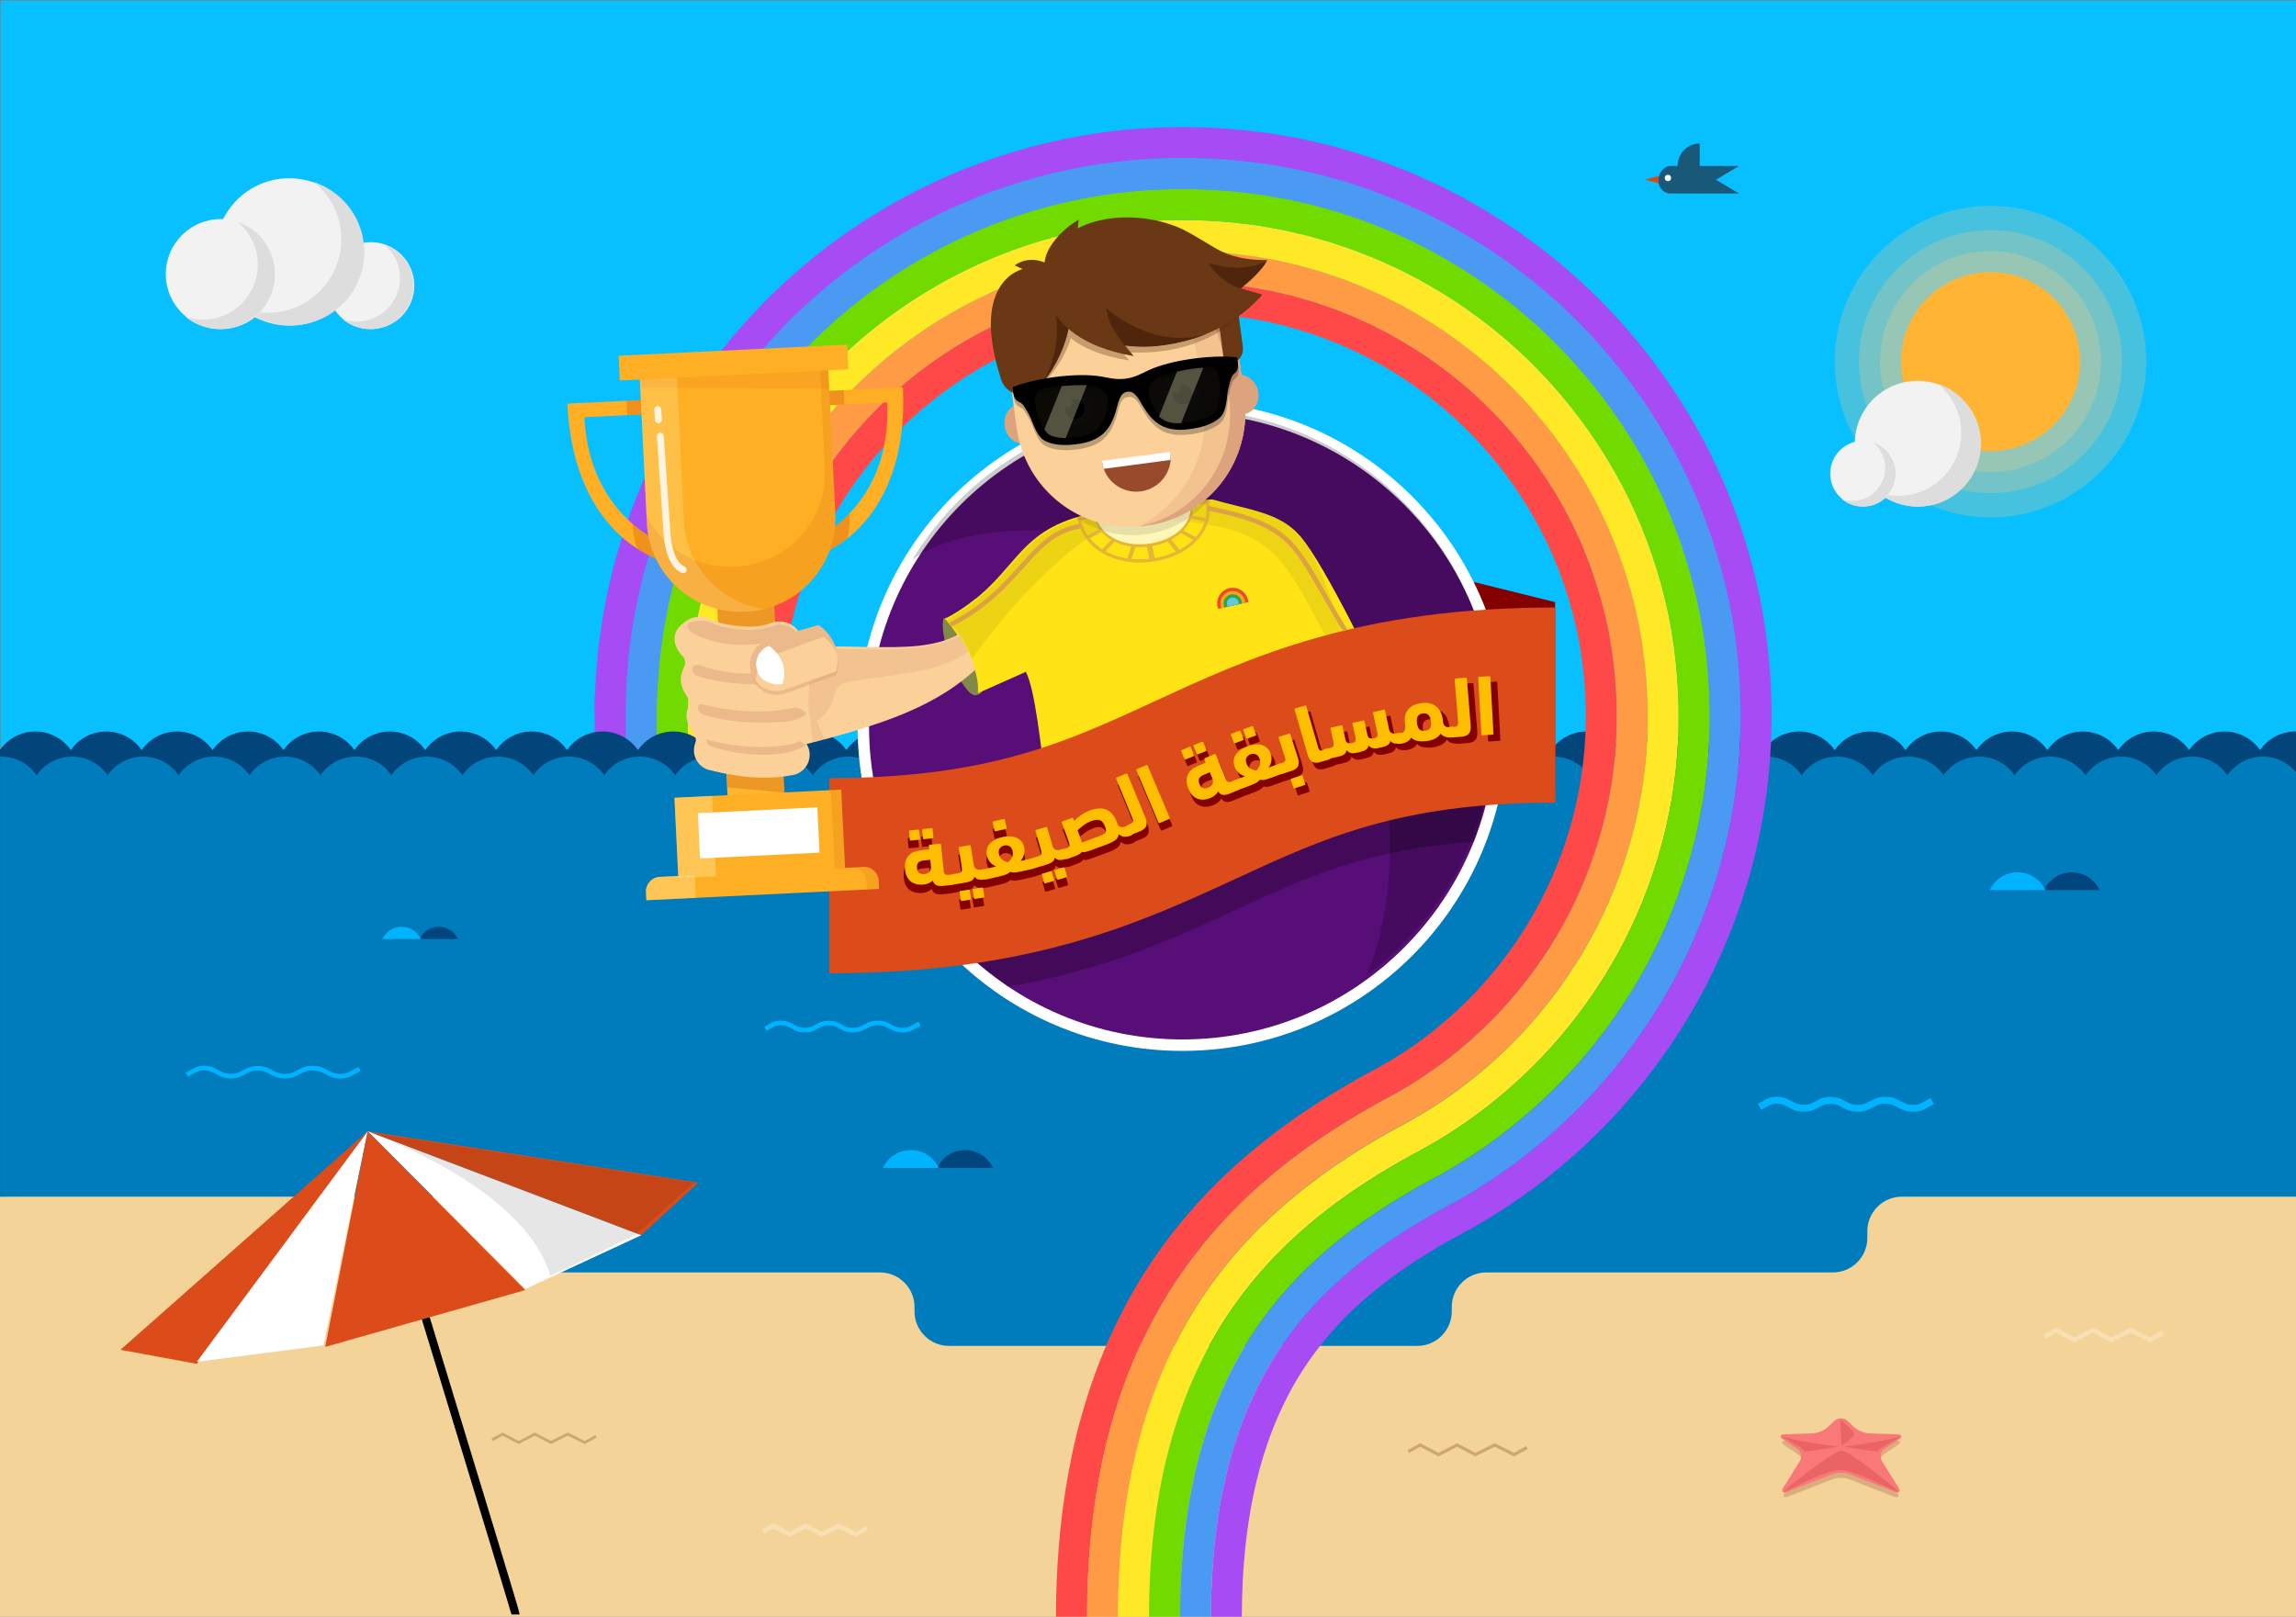 <svg xmlns="http://www.w3.org/2000/svg" width="1000" height="704.3" xmlns:xlink="http://www.w3.org/1999/xlink" viewBox="0 0 1000 704.3">
  <rect x="0" y="0" width="1000" height="704.3" fill="#808080" stroke="none"/>
  <path fill="#08BFFF" d="M.3.3h1000v387H.3V.3z"/>
  <circle cx="866.94" cy="157.52" r="57.27" fill="#FFCE80" opacity=".25"/>
  <circle cx="866.94" cy="157.52" r="67.85" fill="#FFCE80" opacity=".25"/>
  <circle cx="866.94" cy="157.52" r="48.12" fill="#FFCE80" opacity=".25"/>
  <circle cx="866.94" cy="157.52" r="38.98" fill="#FFB533"/>
  <circle cx="835.22" cy="193.28" r="27.39" fill="#F2F2F2"/>
  <path fill="#DDD" d="M844.07 167.3c6.18 5.03 10.13 12.7 10.13 21.27 0 15.13-12.27 27.4-27.4 27.4-3.03 0-5.96-.52-8.7-1.43 4.72 3.83 10.73 6.13 17.27 6.13 15.13 0 27.4-12.26 27.4-27.4 0-12.08-7.84-22.32-18.7-25.96z"/>
  <circle cx="811.47" cy="206.33" r="14.34" fill="#F2F2F2"/>
  <path fill="#DDD" d="M815.8 192.74c3.23 2.62 5.3 6.63 5.3 11.13 0 7.9-6.42 14.33-14.33 14.33-1.6 0-3.12-.26-4.56-.74 2.48 2 5.62 3.2 9.05 3.2 7.9 0 14.33-6.4 14.33-14.33 0-6.33-4.1-11.7-9.78-13.6z"/>
  <path fill="#18597A" d="M757.4 72.3h-17.1v-9.78c-5 0-9.44 3.78-9.7 9.78h-3.1c-2.92 0-5.2 3.33-5.2 6.26v.22c0 2.93 2.28 5.52 5.2 5.52h29.9l-10.02-6 10-6z"/>
  <circle cx="726.45" cy="77.52" r="1.38" fill="#FFF"/>
  <path fill="#DB4916" d="M722.3 78.78v-.22c0-.68.1-1.33.33-1.92l-6.33 1.64 6.07 1.55c-.07-.34-.07-.7-.07-1.05z"/>
  <circle cx="161.5" cy="124.42" r="18.94" fill="#F2F2F2"/>
  <path fill="#DDD" d="M167.22 106.46c4.27 3.47 7 8.77 7 14.7 0 10.46-8.47 18.94-18.93 18.94-2.12 0-4.14-.35-6.03-.98 3.26 2.65 7.4 4.24 11.93 4.24 10.46 0 18.94-8.48 18.94-18.94 0-8.36-5.4-15.45-12.92-17.96z"/>
  <circle cx="125.94" cy="109.73" r="32.08" fill="#F2F2F2"/>
  <path fill="#DDD" d="M136.78 79.3c7.24 5.9 11.87 14.86 11.87 24.9 0 17.73-14.37 32.1-32.1 32.1-3.55 0-6.97-.6-10.18-1.67 5.52 4.5 12.56 7.18 20.22 7.18 17.7 0 32.07-14.36 32.07-32.07 0-14.16-9.17-26.16-21.9-30.42z"/>
  <circle cx="96.17" cy="119.39" r="23.97" fill="#F2F2F2"/>
  <path fill="#DDD" d="M103.4 96.67c5.42 4.4 8.87 11.1 8.87 18.6 0 13.24-10.73 23.97-23.96 23.97-2.65 0-5.2-.44-7.6-1.24 4.12 3.35 9.37 5.36 15.1 5.36 13.23 0 23.96-10.73 23.96-23.97 0-10.58-6.85-19.55-16.35-22.73z"/>
  <path fill="#71DB00" d="M286.5 343.65V302.3"/>
  <path fill="#FF4949" d="M326.5 302.3H340v41h-13.5v-41z"/>
  <path fill="#FE9B44" d="M313 302.3h13.5v41.35H313V302.3z"/>
  <path fill="#FFE825" d="M299.5 302.3H313v41h-13.5v-41z"/>
  <path fill="#71DB00" d="M286 302.3h13.5v41H286v-41z"/>
  <path fill="#4A99F2" d="M272.5 302.3H286v41.35h-13.5V302.3z"/>
  <path fill="#A74BF5" d="M259 302.3h13.5v41H259v-41z"/>
  <path fill="#02457A" d="M1000 318.65h-.23c-6.4 0-12.04 3.2-15.43 8.1-3.4-4.9-9.03-8.1-15.44-8.1-6.4 0-12.05 3.2-15.44 8.1-3.4-4.9-9.03-8.1-15.44-8.1-6.4 0-12.05 3.2-15.43 8.1-3.4-4.9-9.04-8.1-15.45-8.1-6.4 0-12.05 3.2-15.44 8.1-3.38-4.9-9.02-8.1-15.43-8.1-6.4 0-12.05 3.2-15.44 8.1-3.4-4.9-9.03-8.1-15.43-8.1s-12.05 3.2-15.44 8.1c-3.4-4.9-9.03-8.1-15.44-8.1-6.4 0-12.04 3.2-15.44 8.1-3.4-4.9-9.03-8.1-15.44-8.1-6.4 0-12.04 3.2-15.43 8.1-3.4-4.9-9.02-8.1-15.43-8.1-6.4 0-12.05 3.2-15.44 8.1-3.4-4.9-9.03-8.1-15.44-8.1-6.42 0-12.06 3.2-15.45 8.1-3.4-4.9-9.03-8.1-15.43-8.1-5.86 0-11.08 2.7-14.52 6.9-3.45-4.2-8.66-6.9-14.52-6.9-6.4 0-12.05 3.2-15.44 8.1-3.4-4.9-9.03-8.1-15.44-8.1-6.4 0-12.04 3.2-15.44 8.1-3.4-4.9-9.03-8.1-15.44-8.1-6.4 0-12.04 3.2-15.43 8.1-3.4-4.9-9.04-8.1-15.45-8.1-6.4 0-12.05 3.2-15.44 8.1-3.38-4.9-9.02-8.1-15.43-8.1-6.4 0-12.04 3.2-15.44 8.1-3.4-4.9-9.03-8.1-15.43-8.1s-12.05 3.2-15.44 8.1c-3.4-4.9-9.03-8.1-15.44-8.1-6.4 0-12.05 3.2-15.44 8.1-3.4-4.9-9.03-8.1-15.44-8.1-6.4 0-12.05 3.2-15.43 8.1-3.4-4.9-9.02-8.1-15.43-8.1-6.4 0-12.05 3.2-15.44 8.1-3.4-4.9-9.03-8.1-15.44-8.1-6.4 0-12.05 3.2-15.45 8.1-3.4-4.9-9.02-8.1-15.43-8.1-5.86 0-11.08 2.7-14.52 6.9-3.44-4.2-8.66-6.9-14.52-6.9-6.4 0-12.04 3.2-15.44 8.1-3.4-4.9-9.03-8.1-15.44-8.1-6.4 0-12.04 3.2-15.43 8.1-3.4-4.9-9.03-8.1-15.44-8.1-6.4 0-12.05 3.2-15.44 8.1-3.4-4.9-9.04-8.1-15.45-8.1-6.4 0-12.04 3.2-15.43 8.1-3.4-4.9-9.03-8.1-15.44-8.1-6.4 0-12.05 3.2-15.44 8.1-3.4-4.9-9.03-8.1-15.44-8.1-6.4 0-12.04 3.2-15.43 8.1-3.4-4.9-9.03-8.1-15.44-8.1-6.4 0-12.05 3.2-15.44 8.1-3.4-4.9-9.04-8.1-15.44-8.1s-12.05 3.2-15.44 8.1c-3.4-4.9-9.03-8.1-15.44-8.1-6.4 0-12.04 3.2-15.44 8.1-3.4-4.9-9.03-8.1-15.43-8.1s-12.04 3.2-15.43 8.1c-3.4-4.9-9.03-8.1-15.44-8.1-6.4 0-12.04 3.2-15.43 8.1l-.05-.06v287.88H1000V318.65z"/>
  <path fill="#007BBC" d="M985.57 329.6c-6.4 0-12.06 3.2-15.45 8.1-3.4-4.9-9.04-8.1-15.45-8.1-6.4 0-12.05 3.2-15.45 8.1-3.4-4.9-9.03-8.1-15.44-8.1-6.4 0-12.06 3.2-15.45 8.1-3.4-4.9-9.04-8.1-15.45-8.1-6.4 0-12.05 3.2-15.45 8.1-3.4-4.9-9.04-8.1-15.45-8.1-6.4 0-12.05 3.2-15.44 8.1-3.4-4.9-9.04-8.1-15.46-8.1-6.4 0-12.05 3.2-15.44 8.1-3.4-4.9-9.04-8.1-15.45-8.1-6.43 0-12.07 3.2-15.46 8.1-3.4-4.9-9.04-8.1-15.45-8.1-6.42 0-12.07 3.2-15.46 8.1-3.4-4.9-9.04-8.1-15.45-8.1-6.42 0-12.06 3.2-15.45 8.1-3.4-4.9-9.04-8.1-15.45-8.1-6.4 0-12.06 3.2-15.45 8.1-3.4-4.9-9.04-8.1-15.45-8.1-5.87 0-11.08 2.7-14.53 6.9-3.44-4.2-8.66-6.9-14.53-6.9-6.4 0-12.05 3.2-15.44 8.1-3.4-4.9-9.04-8.1-15.45-8.1-6.4 0-12.06 3.2-15.45 8.1-3.4-4.9-9.04-8.1-15.45-8.1-6.4 0-12.06 3.2-15.45 8.1-3.4-4.9-9.03-8.1-15.45-8.1-6.4 0-12.05 3.2-15.45 8.1-3.4-4.9-9.03-8.1-15.44-8.1-6.42 0-12.06 3.2-15.45 8.1-3.4-4.9-9.03-8.1-15.44-8.1-6.4 0-12.06 3.2-15.45 8.1-3.4-4.9-9.03-8.1-15.44-8.1s-12.05 3.2-15.45 8.1c-3.38-4.9-9.02-8.1-15.43-8.1-6.42 0-12.06 3.2-15.45 8.1-3.4-4.9-9.04-8.1-15.45-8.1-6.4 0-12.06 3.2-15.45 8.1-3.4-4.9-9.04-8.1-15.45-8.1-6.4 0-12.06 3.2-15.45 8.1-3.4-4.9-9.03-8.1-15.45-8.1-5.86 0-11.08 2.7-14.52 6.9-3.45-4.2-8.67-6.9-14.53-6.9-6.42 0-12.06 3.2-15.45 8.1-3.4-4.9-9.04-8.1-15.45-8.1-6.4 0-12.06 3.2-15.45 8.1-3.4-4.9-9.04-8.1-15.45-8.1-6.4 0-12.05 3.2-15.45 8.1-3.4-4.9-9.04-8.1-15.45-8.1-6.4 0-12.05 3.2-15.45 8.1-3.4-4.9-9.04-8.1-15.45-8.1-6.4 0-12.05 3.2-15.45 8.1-3.4-4.9-9.03-8.1-15.45-8.1s-12.05 3.2-15.45 8.1c-3.4-4.9-9.03-8.1-15.45-8.1-6.4 0-12.05 3.2-15.45 8.1-3.4-4.9-9.03-8.1-15.45-8.1-6.4 0-12.05 3.2-15.45 8.1-3.4-4.9-9.03-8.1-15.45-8.1-6.4 0-12.05 3.2-15.45 8.1-3.4-4.9-9.03-8.1-15.45-8.1-6.4 0-12.05 3.2-15.45 8.1-3.4-4.9-9.03-8.1-15.44-8.1h-.5v276.14h1000.1V336.5c-3.46-4.2-8.7-6.9-14.56-6.9z"/>
  <path fill="#001040" d="M890.2 387.77c2.12-4.58 6.76-7.77 12.14-7.77 5.4 0 10.02 3.2 12.16 7.77h-24.3z" opacity=".5"/>
  <path fill="#00B3FF" d="M866.56 387.77c2.14-4.58 6.77-7.77 12.16-7.77 5.4 0 10.02 3.2 12.15 7.77h-24.3z"/>
  <path fill="#001040" d="M408.2 508.77c2.12-4.6 6.76-7.77 12.14-7.77 5.4 0 10.02 3.19 12.16 7.77h-24.3z" opacity=".5"/>
  <path fill="#00B3FF" d="M384.56 508.77c2.14-4.6 6.77-7.77 12.16-7.77 5.4 0 10.02 3.19 12.15 7.77h-24.3z"/>
  <path fill="#001040" d="M182.8 409.05c1.47-3.14 4.66-5.34 8.36-5.34 3.7 0 6.9 2.2 8.36 5.35H182.8z" opacity=".5"/>
  <path fill="#00B3FF" d="M166.56 409.05c1.47-3.14 4.65-5.34 8.36-5.34 3.7 0 6.9 2.2 8.36 5.35h-16.72z"/>
  <g>
    <path fill="#001040" d="M690.86 423.46c1.1-2.38 3.52-4.04 6.33-4.04 2.8 0 5.2 1.66 6.3 4.04h-12.64z" opacity=".5"/>
    <path fill="#00B3FF" d="M678.56 423.46c1.1-2.38 3.53-4.04 6.33-4.04 2.8 0 5.2 1.66 6.32 4.04h-12.65z"/>
  </g>
  <g>
    <path fill="none" stroke="#00B3FF" stroke-width="2" stroke-miterlimit="10" d="M81.38 468.16l3.76-2.08c2.07-1.14 5.7-1.05 8.1.2l3 1.56c2.37 1.25 6.28 1.25 8.67 0l3-1.56c2.38-1.25 6.3-1.25 8.68 0l2.98 1.56c2.4 1.25 6.32 1.3 8.73.1l3.44-1.74c2.42-1.2 6.36-1.2 8.77 0l3.47 1.73c2.4 1.2 6.23 1.18 8.5-.05l4.1-2.24"/>
  </g>
  <g>
    <path fill="none" stroke="#00B3FF" stroke-width="3" stroke-miterlimit="10" d="M766.38 482.16l3.76-2.08c2.07-1.14 5.7-1.05 8.1.2l2.98 1.56c2.4 1.25 6.3 1.25 8.7 0l2.97-1.56c2.38-1.25 6.3-1.25 8.68 0l2.98 1.56c2.4 1.25 6.3 1.3 8.73.1l3.45-1.74c2.4-1.2 6.35-1.2 8.77 0l3.45 1.73c2.4 1.2 6.23 1.18 8.5-.05l4.1-2.24"/>
  </g>
  <g>
    <path fill="none" stroke="#00B3FF" stroke-width="2" stroke-miterlimit="10" d="M333.38 448.16l3.36-1.85c1.85-1 5.1-.93 7.24.2l2.66 1.4c2.14 1.1 5.63 1.1 7.77 0l2.67-1.4c2.14-1.13 5.63-1.13 7.76 0l2.67 1.4c2.13 1.1 5.64 1.14 7.8.06l3.08-1.54c2.16-1.08 5.7-1.08 7.84 0l3.1 1.54c2.14 1.08 5.56 1.06 7.57-.04l3.66-2"/>
  </g>
  <g>
    <path fill="#F4D398" d="M1000.3 521.3h-172c-8.25 0-15 6.75-15 15v3c0 8.25-6.75 15-15 15h-151c-8.25 0-15 6.75-15 15v2c0 8.25-6.75 15-15 15h-204c-8.25 0-15-6.75-15-15v-2c0-8.25-6.75-15-15-15h-151c-8.25 0-15-6.75-15-15v-3c0-8.25-6.75-15-15-15L0 521.32V704.3h1000.3v-183z"/>
    <path fill="none" stroke="#A87A47" stroke-width="1.38" stroke-miterlimit="10" d="M613.38 632.3l5.17-2.84 8.02 4.2 8.02-4.2 8 4.2 8.42-4.2 8.4 4.2 5.64-3.08" opacity=".5"/>
    <path fill="none" stroke="#F9DFB4" stroke-width="2" stroke-miterlimit="10" d="M890.38 582.3l5.17-2.84 8.02 4.2 8.02-4.2 8 4.2 8.42-4.2 8.4 4.2 5.64-3.08"/>
    <path fill="none" stroke="#A87A47" stroke-width="1.2" stroke-miterlimit="10" d="M214.38 627.22l4.52-2.5 7.02 3.68 7.02-3.68 7.02 3.68 7.36-3.68 7.35 3.68 4.93-2.7" opacity=".5"/>
    <path fill="none" stroke="#F9DFB4" stroke-width="2" stroke-miterlimit="10" d="M332.38 667.22l4.52-2.5 7.02 3.68 7.02-3.68 7.02 3.68 7.36-3.68 7.35 3.68 4.94-2.7"/>
    <path fill="#771515" d="M799.06 621.75c1.52-1.43 4-1.43 5.52 0l2.8 2.62c1.5 1.43 4.45 2.65 6.53 2.72l11.82.37c2.1.06 2.37 1.06.63 2.2l-5.9 3.9c-1.74 1.15-2.27 3.54-1.16 5.3l6.98 11.2c1.1 1.8.4 2.6-1.53 1.85l-19.4-7.55c-1.94-.76-5.12-.76-7.06 0l-19.4 7.55c-1.95.76-2.64-.06-1.53-1.84l6.98-11.2c1.1-1.77.58-4.15-1.15-5.3l-5.9-3.9c-1.75-1.15-1.46-2.15.62-2.2l11.8-.4c2.1-.06 5.04-1.28 6.56-2.7l2.78-2.64z" opacity=".2"/>
    <path fill="#F97878" d="M799 618.96c1.54-1.46 4.1-1.46 5.64 0l2.85 2.7c1.55 1.45 4.56 2.7 6.7 2.77l12.08.4c2.13.05 2.42 1.08.64 2.25l-6.04 4c-1.78 1.17-2.32 3.6-1.2 5.42l7.16 11.46c1.13 1.82.42 2.66-1.56 1.9l-19.86-7.74c-1.98-.77-5.24-.77-7.23 0l-19.86 7.73c-1.98.77-2.7-.07-1.56-1.88l7.14-11.47c1.13-1.8.6-4.25-1.18-5.42l-6.04-4c-1.78-1.17-1.5-2.2.64-2.26l12.1-.4c2.12-.05 5.13-1.3 6.68-2.77l2.87-2.7z"/>
    <path fill="#C93636" d="M802 631.98c-3.64 0-25.57 17.65-25.22 17.94.36.3 17.6-9.5 24.7-9.5 7.12 0 24.62 9.95 25.08 9.36.45-.58-20.9-17.8-24.55-17.8zm25.7-6.27c-1.36.5-7.67 2.3-24.46 4.46 1.35.35 9.35 1.56 14.52 2.14.97-1.9 9.93-6.1 9.93-6.6zm-51.6 0c1.35.5 7.66 2.3 24.45 4.46-1.36.35-9.36 1.56-14.52 2.14-.98-1.9-9.93-6.1-9.93-6.6zm25.95 4.2s5.97-4.34 5.6-5.36c-.4-1.02-6.37-7.13-6.1-5.6" opacity=".3"/>
  </g>
  <g>
    <path fill="#FF4949" d="M473.4 704.3h-13.5l.05-3.44.06-4.4c.05-1.8.05-3.8.18-6.18l.35-7.9c.13-2.9.44-6.1.7-9.56.54-6.92 1.45-14.92 2.84-23.92 1.5-9 3.33-19 6.34-29.9 2.97-10.86 6.87-22.6 12.25-34.84 5.4-12.2 12.2-24.95 20.9-37.4 8.66-12.44 19.05-24.66 30.97-35.8 5.93-5.58 12.22-10.96 18.8-16 6.56-5.06 13.4-9.9 20.43-14.4 7.02-4.52 14.25-8.82 21.6-12.85 7.78-4.1 11.15-6.16 16.9-9.9 10.52-7 20.56-15.36 29.78-24.92 9.16-9.62 17.46-20.46 24.47-32.32 14-23.73 22.72-51.57 23.97-80.58.63-14.52-.48-29.2-3.3-43.53-3.02-14.3-7.7-28.3-14.13-41.52-12.92-26.36-32.54-49.56-56.23-66.23-5.83-4.28-12.05-7.94-18.3-11.45l-4.78-2.44-2.37-1.22-2.44-1.1-4.85-2.2c-1.63-.7-3.3-1.3-4.94-1.96-3.25-1.4-6.63-2.42-9.95-3.57-1.65-.62-3.35-1.03-5.04-1.52l-5.04-1.44-5.1-1.17c-1.7-.4-3.38-.83-5.1-1.1-3.42-.57-6.8-1.3-10.23-1.63-13.65-1.8-27.38-2-40.6-.74-13.2 1.27-25.93 4.1-37.9 8.06-23.95 7.94-44.73 20.67-61.2 35.34-16.53 14.7-28.7 31.2-37.4 46.83-4.24 7.88-7.66 15.53-10.43 22.75-2.6 7.3-4.77 14.06-6.18 20.33l-1.1 4.56c-.3 1.5-.53 2.95-.8 4.35l-.76 4.08c-.23 1.32-.35 2.6-.52 3.85l-.48 3.57-.23 1.68-.13 1.62-.47 5.75c-.2 1.72-.17 3.25-.22 4.57l-.1 3.3-.1 2.72-13.5-.08.1-2.9.12-3.58c.06-1.42.04-3.06.23-4.9l.5-6.2.15-1.75.25-1.8.52-3.86c.2-1.33.32-2.72.56-4.14l.82-4.4c.3-1.52.55-3.1.87-4.7l1.17-4.9c1.5-6.75 3.84-14.06 6.65-21.9 2.98-7.8 6.67-16.05 11.24-24.54 9.35-16.84 22.47-34.62 40.27-50.42 17.72-15.8 40.1-29.52 65.92-38.07 12.9-4.26 26.6-7.3 40.82-8.68 14.23-1.35 28.98-1.14 43.68.8 3.7.36 7.35 1.14 11.03 1.77 1.85.27 3.66.73 5.5 1.15l5.48 1.26 5.45 1.56c1.8.52 3.65.98 5.44 1.63 3.57 1.23 7.2 2.35 10.72 3.84 1.77.7 3.56 1.37 5.32 2.12l5.24 2.37 2.63 1.18 2.57 1.33 5.15 2.63c6.72 3.78 13.42 7.73 19.72 12.34 25.5 17.96 46.62 42.9 60.54 71.3 6.9 14.24 11.97 29.34 15.2 44.75 3.06 15.45 4.25 31.25 3.57 46.86-1.35 31.22-10.75 61.26-25.82 86.81-7.56 12.8-16.5 24.46-26.35 34.8-9.92 10.3-20.73 19.3-32.06 26.84-6 3.93-10.45 6.58-17.87 10.5-7.1 3.9-14.05 8.03-20.8 12.36-6.74 4.3-13.24 8.93-19.48 13.74-6.26 4.78-12.2 9.88-17.8 15.15-11.26 10.5-21 21.97-29.14 33.64-8.14 11.7-14.54 23.65-19.62 35.15-5.05 11.5-8.74 22.6-11.55 32.93-2.86 10.3-4.6 19.87-6.05 28.47-1.3 8.6-2.2 16.3-2.72 22.95-.24 3.32-.54 6.4-.66 9.22l-.35 7.65c-.12 2.3-.12 4.3-.15 6.02l-.07 4.13-.05 3.33z"/>
    <path fill="#FE9B44" d="M486.9 704.3h-13.5l.05-3.3.06-4.26c.04-1.74.04-3.68.17-5.97l.35-7.62c.12-2.8.42-5.88.65-9.2.53-6.66 1.4-14.33 2.73-22.94 1.44-8.6 3.18-18.14 6.05-28.46 2.8-10.32 6.5-21.42 11.56-32.94 5.08-11.5 11.5-23.47 19.63-35.15 8.14-11.67 17.88-23.14 29.13-33.65 5.6-5.27 11.55-10.37 17.8-15.15 6.24-4.8 12.75-9.43 19.5-13.74 6.73-4.32 13.68-8.47 20.78-12.36 7.42-3.9 11.88-6.56 17.87-10.5 11.35-7.52 22.16-16.52 32.08-26.82 9.86-10.35 18.8-22.02 26.35-34.8 15.07-25.55 24.47-55.6 25.82-86.8.68-15.6-.52-31.4-3.57-46.85-3.23-15.42-8.3-30.52-15.2-44.75-13.93-28.4-35.05-53.35-60.55-71.3-6.3-4.62-13-8.57-19.72-12.34l-5.14-2.63-2.56-1.32-2.63-1.18-5.23-2.38c-1.76-.75-3.56-1.4-5.32-2.12-3.52-1.5-7.15-2.6-10.74-3.84-1.78-.65-3.62-1.1-5.43-1.63l-5.44-1.54-5.48-1.26c-1.83-.42-3.65-.9-5.5-1.17-3.68-.63-7.33-1.4-11.02-1.77-14.7-1.94-29.45-2.14-43.68-.8-14.23 1.37-27.94 4.43-40.83 8.7-25.83 8.54-48.22 22.26-65.94 38.06-17.8 15.8-30.9 33.57-40.27 50.4-4.58 8.5-8.28 16.74-11.26 24.53-2.8 7.85-5.13 15.16-6.65 21.9l-1.18 4.92c-.33 1.6-.6 3.17-.87 4.7l-.82 4.4c-.24 1.4-.38 2.8-.57 4.14l-.52 3.83-.24 1.8-.14 1.76c-.2 2.26-.36 4.33-.5 6.18-.2 1.85-.2 3.5-.25 4.9l-.1 3.58-.1 2.9-13.5-.08.1-3.12.12-3.82c.06-1.5.05-3.27.26-5.25l.54-6.64.16-1.87.26-1.95.55-4.12c.2-1.43.34-2.92.6-4.44l.87-4.73c.3-1.63.6-3.3.94-5.02.42-1.7.83-3.47 1.26-5.28 1.64-7.23 4.12-15.07 7.14-23.48 3.2-8.36 7.15-17.2 12.06-26.3 10.02-18.04 24.07-37.08 43.14-54 18.98-16.93 42.96-31.63 70.64-40.8 13.83-4.57 28.53-7.84 43.77-9.3 15.25-1.46 31.02-1.24 46.78.83 3.96.4 7.87 1.23 11.8 1.9 2 .3 3.94.8 5.9 1.26l5.9 1.34 5.83 1.65c1.95.56 3.92 1.05 5.83 1.75 3.84 1.32 7.74 2.53 11.5 4.12 1.9.76 3.83 1.47 5.7 2.28l5.63 2.54 2.8 1.26 2.76 1.4 5.52 2.83c7.2 4.03 14.38 8.28 21.13 13.2 27.3 19.25 49.94 45.94 64.85 76.4 7.4 15.25 12.85 31.44 16.3 47.97 3.3 16.56 4.56 33.47 3.83 50.17-1.44 33.42-11.53 65.67-27.7 93.04-8.08 13.7-17.64 26.2-28.2 37.27-10.63 11.03-22.2 20.67-34.35 28.73-6.24 4.12-11.78 7.38-18.84 11.08-6.87 3.77-13.53 7.75-19.98 11.9-6.46 4.1-12.64 8.5-18.56 13.07-5.93 4.54-11.53 9.35-16.8 14.3-10.6 9.9-19.7 20.62-27.3 31.53-7.6 10.9-13.6 22.1-18.35 32.88-9.5 21.67-14 41.7-16.63 58.1-1.26 8.2-2.1 15.56-2.6 21.95-.24 3.18-.52 6.14-.64 8.85l-.33 7.37c-.13 2.2-.12 4.14-.16 5.8 0 1.7-.03 2.85-.05 4l-.05 3.18z"/>
    <path fill="#FFE825" d="M500.4 704.3h-13.5l.05-3.2.06-4.1c.04-1.67.04-3.55.16-5.75l.33-7.34c.1-2.7.4-5.64.63-8.83.5-6.4 1.35-13.74 2.6-21.96 2.63-16.37 7.15-36.4 16.64-58.07 4.76-10.8 10.74-21.96 18.35-32.88 7.6-10.9 16.7-21.63 27.3-31.52 5.27-4.96 10.86-9.77 16.8-14.3 5.9-4.57 12.1-8.96 18.56-13.1 6.45-4.13 13.1-8.1 19.98-11.87 7.06-3.7 12.6-6.97 18.84-11.08 12.14-8.07 23.72-17.7 34.34-28.74 10.56-11.08 20.13-23.58 28.22-37.27 16.16-27.37 26.24-59.62 27.68-93.04.73-16.7-.54-33.6-3.82-50.17-3.45-16.53-8.9-32.72-16.3-47.97-14.92-30.46-37.54-57.16-64.85-76.4-6.75-4.93-13.92-9.17-21.13-13.22l-5.52-2.82-2.75-1.4-2.82-1.28-5.6-2.54c-1.9-.8-3.82-1.5-5.7-2.28-3.78-1.6-7.68-2.8-11.52-4.12-1.9-.7-3.88-1.2-5.83-1.76l-5.83-1.65-5.9-1.35c-1.95-.45-3.9-.94-5.88-1.25-3.96-.68-7.87-1.5-11.83-1.9-15.76-2.08-31.52-2.3-46.76-.84-15.23 1.45-29.93 4.72-43.76 9.3-27.7 9.16-51.67 23.86-70.65 40.78-19.07 16.93-33.12 35.97-43.14 54-4.9 9.1-8.86 17.95-12.06 26.3-3.02 8.4-5.5 16.25-7.14 23.5l-1.25 5.25c-.34 1.72-.62 3.4-.93 5.02-.3 1.63-.6 3.2-.87 4.72-.26 1.53-.4 3.02-.6 4.44l-.57 4.14-.26 1.94-.15 1.87-.55 6.63c-.2 1.98-.2 3.74-.25 5.25l-.12 3.82-.1 3.12-13.5-.08.1-3.33.13-4.07c.06-1.62.05-3.5.27-5.6l.58-7.08.17-2c.1-.66.18-1.35.27-2.06l.6-4.4c.2-1.52.37-3.1.65-4.73l.92-5.04c.32-1.74.62-3.53 1-5.36l1.33-5.62c1.76-7.73 4.4-16.1 7.63-25.07 3.4-8.92 7.62-18.35 12.86-28.05 10.7-19.26 25.68-39.56 46-57.6 20.23-18.05 45.8-33.73 75.36-43.52 14.76-4.88 30.45-8.37 46.7-9.93 16.26-1.54 33.04-1.32 49.85.9 4.23.44 8.4 1.3 12.6 2.03 2.12.33 4.2.85 6.3 1.33l6.28 1.46 6.23 1.76c2.08.6 4.18 1.13 6.22 1.87 4.1 1.4 8.26 2.7 12.3 4.4 2 .8 4.06 1.56 6.07 2.42l6 2.7 3 1.37 2.93 1.5 5.9 3c7.7 4.3 15.33 8.84 22.53 14.1 29.13 20.52 53.25 48.97 69.16 81.47 7.9 16.28 13.7 33.56 17.4 51.2 3.5 17.67 4.85 35.7 4.07 53.5-1.52 35.6-12.28 70.06-29.52 99.26-8.64 14.6-18.84 27.93-30.1 39.74-11.32 11.77-23.67 22.04-36.62 30.65-6.48 4.3-13.1 8.17-19.8 11.67-6.64 3.62-13.02 7.44-19.18 11.4-6.17 3.92-12.03 8.1-17.62 12.4-5.6 4.3-10.86 8.82-15.8 13.46-9.93 9.27-18.38 19.24-25.46 29.38-7.08 10.15-12.64 20.54-17.1 30.62-8.84 20.23-13.15 39.15-15.64 54.75-1.2 7.84-2 14.87-2.5 21-.2 3.06-.48 5.9-.6 8.5l-.3 7.08c-.13 2.12-.12 4-.15 5.6l-.06 3.83-.05 3.1z"/>
    <path fill="#71DB00" d="M513.9 704.3h-13.5l.05-3.07.06-3.95c.04-1.6.03-3.43.16-5.54.1-2.12.2-4.46.3-7.06.12-2.6.4-5.42.62-8.5.5-6.12 1.3-13.13 2.5-20.96 2.48-15.6 6.78-34.52 15.64-54.75 4.45-10.08 10-20.47 17.08-30.62 7.08-10.14 15.53-20.1 25.45-29.38 4.94-4.65 10.2-9.17 15.8-13.45 5.6-4.3 11.46-8.48 17.63-12.42 6.15-3.95 12.55-7.77 19.17-11.4 6.7-3.5 13.32-7.37 19.8-11.67 12.96-8.6 25.3-18.88 36.63-30.64 11.26-11.83 21.46-25.16 30.1-39.76 17.24-29.2 28-63.64 29.53-99.27.8-17.8-.56-35.8-4.07-53.5-3.68-17.63-9.48-34.9-17.4-51.18-15.9-32.5-40.03-60.96-69.15-81.5-7.2-5.24-14.84-9.78-22.54-14.08l-5.9-3.02-2.92-1.5-3-1.36-6-2.7c-2-.87-4.06-1.63-6.08-2.44-4.03-1.7-8.2-3-12.3-4.4-2.03-.74-4.13-1.27-6.2-1.87l-6.23-1.76-6.28-1.45c-2.1-.48-4.17-1-6.28-1.33-4.2-.74-8.4-1.6-12.6-2.05-16.82-2.2-33.6-2.44-49.86-.9-16.25 1.57-31.95 5.05-46.7 9.94-29.56 9.77-55.13 25.46-75.37 43.5-20.3 18.05-35.3 38.35-45.98 57.6-5.24 9.7-9.46 19.14-12.87 28.05-3.23 8.98-5.86 17.35-7.62 25.07l-1.33 5.62c-.38 1.84-.68 3.63-1 5.36-.33 1.73-.64 3.4-.93 5.04-.28 1.62-.45 3.2-.66 4.73l-.58 4.4-.27 2.07-.17 2-.58 7.06c-.22 2.12-.2 4-.27 5.6l-.13 4.08-.1 3.32-13.5-.1.1-3.5.14-4.33c.07-1.72.06-3.7.3-5.95l.6-7.5.18-2.12.3-2.2.6-4.68c.24-1.62.42-3.3.72-5.03.3-1.74.64-3.52.98-5.36.35-1.84.67-3.75 1.07-5.7l1.4-5.97c1.87-8.2 4.67-17.1 8.1-26.65 3.63-9.48 8.1-19.5 13.7-29.8 11.34-20.48 27.26-42.03 48.84-61.2 10.77-9.58 22.9-18.54 36.32-26.4 13.4-7.87 28.08-14.64 43.77-19.84 15.7-5.2 32.37-8.9 49.64-10.55 17.27-1.65 35.06-1.4 52.94.94 4.5.48 8.93 1.38 13.4 2.16 2.25.36 4.46.9 6.68 1.42l6.68 1.54c2.2.6 4.4 1.24 6.62 1.86 2.2.64 4.44 1.2 6.6 2 4.37 1.48 8.78 2.88 13.07 4.67 2.15.86 4.33 1.67 6.47 2.6l6.37 2.86 3.18 1.44 3.12 1.6 6.25 3.2c8.2 4.57 16.3 9.4 23.95 14.97 30.94 21.82 56.56 52.02 73.47 86.57 8.4 17.3 14.58 35.67 18.5 54.42 3.72 18.78 5.16 37.92 4.33 56.8-1.64 37.83-13.07 74.48-31.4 105.5-9.17 15.52-20 29.68-31.97 42.23-12.03 12.5-25.15 23.4-38.9 32.55-1.7 1.17-3.48 2.23-5.2 3.34-1.7 1.1-3.52 2.18-5.33 3.23l-2.7 1.6-.7.4-.62.33-1.26.68c-1.66.9-3.37 1.8-4.97 2.68-6.38 3.5-12.5 7.15-18.35 10.92-5.88 3.74-11.42 7.7-16.7 11.75-5.27 4.05-10.2 8.28-14.8 12.62-9.26 8.64-17.07 17.87-23.6 27.24-6.55 9.38-11.7 19-15.83 28.37-8.23 18.8-12.3 36.6-14.67 51.42-1.14 7.43-1.9 14.13-2.37 20-.2 2.93-.48 5.64-.6 8.14-.1 2.5-.2 4.76-.3 6.8-.1 2.03-.1 3.84-.13 5.4l-.06 3.67-.05 2.95v-.02z"/>
    <path fill="#4A99F2" d="M527.4 704.3h-13.5l.05-2.95.06-3.8c.03-1.56.03-3.3.15-5.33.1-2.04.2-4.28.3-6.78.1-2.5.4-5.2.6-8.13.45-5.85 1.23-12.54 2.36-19.97 2.37-14.82 6.45-32.63 14.7-51.42 4.12-9.35 9.26-18.97 15.8-28.35 6.55-9.37 14.35-18.6 23.6-27.24 4.62-4.32 9.54-8.55 14.82-12.6 5.27-4.06 10.8-8 16.7-11.75 5.85-3.77 11.97-7.43 18.35-10.92 1.6-.9 3.3-1.78 4.97-2.68l1.25-.68.62-.33.68-.4 2.7-1.6c1.83-1.06 3.65-2.13 5.35-3.23 1.72-1.1 3.48-2.17 5.2-3.33 13.75-9.15 26.86-20.06 38.9-32.56C693 457.67 703.84 443.5 713 428c18.34-31.03 29.78-67.68 31.4-105.5.84-18.9-.6-38.03-4.33-56.82-3.9-18.75-10.08-37.12-18.5-54.42-16.9-34.55-42.52-64.75-73.45-86.56-7.65-5.57-15.77-10.4-23.96-14.97l-6.25-3.2-3.1-1.6-3.2-1.45-6.37-2.87c-2.14-.9-4.3-1.72-6.47-2.58-4.28-1.8-8.7-3.2-13.06-4.67-2.17-.8-4.4-1.36-6.6-2l-6.63-1.87-6.68-1.54c-2.23-.5-4.44-1.06-6.68-1.4-4.48-.8-8.92-1.7-13.4-2.17-17.88-2.36-35.67-2.6-52.94-.95-17.27 1.66-33.95 5.36-49.64 10.55-15.7 5.2-30.36 11.97-43.77 19.84-13.4 7.87-25.55 16.83-36.32 26.4-21.58 19.18-37.5 40.74-48.85 61.2-5.58 10.3-10.07 20.34-13.68 29.8-3.44 9.55-6.23 18.45-8.1 26.66-.5 2.05-.96 4.04-1.42 5.98-.4 1.95-.72 3.85-1.07 5.7l-.98 5.35c-.3 1.72-.48 3.4-.7 5.02l-.62 4.67-.3 2.2-.17 2.1-.62 7.52c-.23 2.24-.22 4.23-.3 5.95l-.13 4.32-.1 3.5-13.5-.07.1-3.73.15-4.57c.08-1.8.08-3.92.3-6.3l.67-7.94.2-2.25.3-2.33.65-4.95c.24-1.7.44-3.5.74-5.33l1.05-5.67c.37-1.95.72-3.97 1.14-6.03l1.48-6.33c2-8.68 4.94-18.12 8.6-28.22 3.82-10.04 8.57-20.66 14.48-31.58 12-21.67 28.88-44.5 51.72-64.78 11.4-10.14 24.25-19.62 38.45-27.95 14.2-8.33 29.74-15.5 46.36-21 16.6-5.5 34.28-9.42 52.56-11.18 18.28-1.76 37.1-1.5 56.02 1 4.74.5 9.45 1.44 14.2 2.28 2.37.38 4.7.96 7.06 1.5l7.07 1.63 7.03 2c2.34.67 4.7 1.28 7 2.1 4.62 1.57 9.3 3.06 13.84 4.95 2.28.9 4.58 1.78 6.85 2.75l6.74 3.04 3.38 1.54 3.3 1.68 6.63 3.4c8.68 4.83 17.26 9.95 25.36 15.85 32.75 23.1 59.88 55.06 77.78 91.65 8.9 18.32 15.46 37.78 19.6 57.64 3.95 19.9 5.47 40.16 4.58 60.13-1.72 40.04-13.84 78.9-33.24 111.73-9.72 16.43-21.2 31.42-33.86 44.7-12.72 13.23-26.6 24.78-41.18 34.46-1.8 1.24-3.67 2.36-5.5 3.54-.93.58-1.78 1.15-2.78 1.74l-2.95 1.74-2.95 1.73-.74.43-.62.33-1.26.68c-1.64.9-3.4 1.8-4.93 2.66-6.15 3.36-11.98 6.86-17.55 10.44-5.58 3.56-10.8 7.3-15.75 11.1-4.96 3.78-9.54 7.73-13.82 11.75-8.6 8.02-15.74 16.5-21.76 25.1-6.02 8.62-10.74 17.45-14.56 26.1-7.6 17.37-11.47 34.07-13.7 48.1-1.07 7.04-1.8 13.4-2.25 19.02-.2 2.8-.47 5.38-.58 7.78l-.3 6.52c-.1 1.95-.1 3.7-.12 5.2l-.06 3.52-.05 2.8z"/>
    <path fill="#A74BF5" d="M540.9 704.3h-13.5l.05-2.83c0-1.02.03-2.15.05-3.65.03-1.5.02-3.18.14-5.12l.3-6.5c.1-2.4.35-4.95.55-7.76.43-5.6 1.17-11.97 2.24-19 2.23-14.04 6.1-30.74 13.7-48.1 3.82-8.65 8.54-17.48 14.55-26.1 6-8.6 13.17-17.08 21.76-25.1 4.28-4.02 8.86-7.97 13.82-11.75 4.94-3.82 10.16-7.55 15.75-11.1 5.56-3.58 11.4-7.08 17.54-10.45 1.55-.85 3.3-1.77 4.94-2.65l1.27-.68.62-.33.73-.44 2.94-1.73 2.95-1.74c1-.6 1.86-1.17 2.8-1.75 1.82-1.17 3.68-2.3 5.5-3.53 14.56-9.68 28.45-21.23 41.17-34.46 12.66-13.3 24.13-28.27 33.85-44.7 19.4-32.84 31.52-71.7 33.24-111.73.88-19.98-.64-40.24-4.6-60.14-4.14-19.87-10.68-39.33-19.6-57.65-17.9-36.6-45-68.55-77.76-91.65-8.1-5.9-16.7-11.02-25.36-15.84l-6.62-3.4-3.3-1.7-3.4-1.52-6.73-3.05c-2.27-.98-4.57-1.84-6.86-2.75-4.54-1.9-9.2-3.38-13.83-4.95-2.3-.83-4.66-1.44-7-2.12l-7.02-1.97-7.07-1.63c-2.36-.54-4.7-1.12-7.08-1.5-4.73-.83-9.43-1.78-14.18-2.3-18.95-2.48-37.76-2.73-56.03-1-18.28 1.77-35.96 5.68-52.57 11.18-16.62 5.52-32.17 12.68-46.36 21-14.2 8.34-27.05 17.83-38.45 27.97-22.86 20.3-39.72 43.1-51.74 64.78-5.9 10.92-10.65 21.54-14.48 31.58-3.65 10.1-6.6 19.53-8.6 28.22l-1.48 6.34c-.43 2.06-.77 4.08-1.14 6.03l-1.04 5.67c-.3 1.83-.5 3.6-.75 5.32l-.65 4.95-.3 2.34-.2 2.24-.65 7.95c-.24 2.38-.24 4.48-.3 6.3l-.16 4.57-.1 3.73-13.5-.1.1-3.92.16-4.8c.08-1.93.1-4.15.33-6.65l.68-8.4.2-2.36.33-2.47.7-5.22c.25-1.8.46-3.68.8-5.6l1.08-6c.4-2.06.76-4.2 1.2-6.37l1.58-6.68c2.1-9.18 5.2-19.14 9.07-29.8 4.04-10.6 9.06-21.83 15.3-33.35 6.35-11.45 13.95-23.18 23-34.73 9.05-11.56 19.55-22.94 31.6-33.64 12-10.7 25.58-20.7 40.57-29.5 14.98-8.8 31.4-16.37 48.95-22.2 17.54-5.8 36.2-9.92 55.5-11.78 19.3-1.84 39.13-1.58 59.1 1.05 5.02.55 10 1.54 15 2.42 2.5.4 4.97 1 7.46 1.58l7.47 1.73c2.47.7 4.94 1.4 7.4 2.08 2.48.73 4.97 1.38 7.4 2.25 4.9 1.65 9.82 3.23 14.6 5.22 2.42.96 4.86 1.88 7.25 2.9l7.12 3.22 3.56 1.6 3.5 1.8 7 3.57c9.15 5.1 18.2 10.5 26.76 16.73 34.56 24.4 63.2 58.1 82.08 96.73 9.4 19.33 16.32 39.9 20.68 60.86 4.2 21 5.8 42.38 4.86 63.45-.5 10.54-1.6 21.03-3.38 31.37-1.78 10.34-4.18 20.52-7.18 30.46-6 19.87-14.3 38.78-24.55 56.12-10.26 17.35-22.36 33.17-35.73 47.18-13.43 13.97-28.08 26.16-43.46 36.37-1.9 1.3-3.88 2.5-5.8 3.74-1 .6-1.9 1.2-2.97 1.83l-3.17 1.88-3.2 1.87-.8.46-.6.34-1.26.67-2.5 1.33c-.8.44-1.72.9-2.4 1.3-5.9 3.24-11.46 6.57-16.74 9.96-5.3 3.37-10.2 6.88-14.8 10.43-4.65 3.54-8.9 7.2-12.83 10.9-7.93 7.4-14.44 15.15-19.93 22.98-5.48 7.85-9.77 15.9-13.28 23.84-7 15.92-10.62 31.5-12.73 44.76-1.02 6.65-1.72 12.7-2.14 18.03-.18 2.68-.44 5.13-.53 7.43l-.28 6.24c-.1 1.86-.1 3.54-.13 4.98l-.06 3.37-.05 2.7z"/>
  </g>
  <g>
    <path fill="#840000" d="M568.3 315.3l109 27v-80l-109-27"/>
    <circle cx="515" cy="316.3" r="139" fill="#580E77"/>
    <circle cx="515" cy="316.3" r="139" fill="none" stroke="#FFF" stroke-width="5" stroke-miterlimit="10"/>
    <path d="M565.6 274.6c58.67 50.2 37.6 136.62 29.07 150.67 27.53-20.05 47.65-50.35 54.1-86.52 13.22-74.32-36.3-145.3-110.63-158.53C481 170.05 425.8 197 397.34 243.8c29.04-21.14 109.58-19.42 168.26 30.8z" opacity=".2"/>
    <defs>
      <ellipse id="a" cx="516" cy="324.3" rx="133.3" ry="129"/>
    </defs>
    <clipPath id="b">
      <use xlink:href="#a" overflow="visible"/>
    </clipPath>
    <path fill="none" stroke="#000" stroke-width="78.89" stroke-miterlimit="10" d="M666.75 326.42c-143.05 0-148.22 69-293.52 69" opacity=".25" clip-path="url(#b)"/>
  </g>
  <g>
    <path fill="#828948" d="M426.54 296.95s3.95 4.86-1.47 5.9c-5.4 1-16.5-24.46-14.13-33.45 4.65-.88 14-8.73 14-8.73l1.6 36.28z"/>
    <path fill="#FFE315" d="M497.8 218.75l-27.44 6.15c-30.37 8.48-27.56 27.92-58.83 44.77 2.42 2.14 15.68 19.17 14.37 32.3l20.9-9.3c4.12 7.74 6.66 34.14 8.32 45.3 5.26-.77 145.16-43.12 145.16-43.12s-22.98-48.55-33.95-61.27c-8.93-10.37-21.88-11.3-38.34-16.02l-30.2 1.2z"/>
    <defs>
      <path id="c" d="M528.4 257.16l13.8-3.07 1.8 8.13-13.8 3.07z"/>
    </defs>
    <clipPath id="d">
      <use xlink:href="#c" overflow="visible"/>
    </clipPath>
    <g clip-path="url(#d)">
      <circle cx="536.92" cy="262.85" r="6.79" fill="#EA4A24"/>
      <circle cx="536.92" cy="262.86" r="5.39" fill="#F5A51C"/>
      <circle cx="536.92" cy="262.85" r="3.98" fill="#30A449"/>
      <circle cx="536.92" cy="262.85" r="2.58" fill="#62C8E0"/>
    </g>
    <path fill="#494C13" d="M497.8 218.75l-27.44 6.15c95.14 2.75 80.14 5.75 122.93 81.94-5.8-21.2-16-60.54-26.97-73.27-8.93-10.36-21.88-11.3-38.34-16l-30.2 1.18z" opacity=".1"/>
    <path fill="#444710" d="M498.1 219.36l-27.42 6.15c-30.37 8.5-27.56 27.93-58.84 44.78 2.5 1.4 8.9 8.27 11.5 16.82 0 0 53.16-79.45 104.97-68.93l-30.2 1.2z" opacity=".1"/>
    <path fill="none" stroke="#DC4C1A" stroke-width="85" stroke-miterlimit="10" d="M677.44 307.13c-154.14 0-159.7 74.34-316.27 74.34"/>
    <g>
      <g fill="#840000">
        <path d="M404.28 373.44l-.17-1.63c-.02-.24.1-.38.35-.4l4.6-.48c.27-.03.4.1.43.34l1.2 11.6c.06.77.26 1.28.58 1.54.32.26.8.35 1.43.3l1.16-.13c1-.1 1.6.62 1.75 2.15.1.9.04 1.5-.17 1.84-.2.34-.57.53-1.1.6l-3.94.38c-1.24.13-2.23.03-2.96-.3-.73-.3-1.27-1-1.6-2.05-.5.5-1.12.9-1.83 1.2-.7.3-1.46.5-2.26.58-.98.1-1.94.06-2.86-.13-.92-.2-1.76-.53-2.5-1.04-.74-.5-1.35-1.2-1.84-2.1-.48-.9-.8-2-.93-3.34-.14-1.52-.05-2.8.28-3.83.34-1.05.84-1.9 1.5-2.57s1.44-1.16 2.33-1.5c.9-.33 1.84-.54 2.8-.64l3.78-.38zm-8.16-3.9c-.25 0-.4-.1-.42-.35l-.38-3.72c-.02-.25.1-.4.34-.42l3.8-.4c.24 0 .38.1.4.36l.38 3.7c.02.26-.1.4-.34.42l-3.78.4zm6.1 14.77c.95-.1 1.68-.44 2.2-1.04.5-.6.7-1.48.6-2.64l-.28-2.6-3.02.3c-.96.1-1.7.4-2.24.92-.53.5-.74 1.37-.6 2.58.1 1.04.46 1.73 1.08 2.1.62.34 1.37.48 2.25.4zm-.28-15.37c-.25.03-.4-.08-.4-.34l-.4-3.7c-.02-.27.1-.4.35-.43l3.8-.4c.25 0 .4.1.42.35l.38 3.7c.02.26-.1.4-.34.42l-3.82.4z"/>
        <path d="M417.32 372.76c-.04-.25.07-.4.32-.44l4.54-.74c.25-.04.4.07.43.3l1.46 8.87c.15.6.5 1.06 1.05 1.35.56.28 1.27.36 2.14.2l.87-.13c.5-.1.9.03 1.22.34.3.32.52.87.65 1.67.25 1.53-.13 2.37-1.13 2.54-.94.16-1.8.18-2.52.07-.74-.1-1.4-.52-2.02-1.25-.27.87-.78 1.48-1.53 1.83-.75.35-1.82.65-3.2.87l-3.86.63c-.5.08-.88 0-1.2-.3-.3-.26-.5-.82-.65-1.67-.14-.85-.1-1.47.06-1.86.2-.4.55-.63 1.07-.7l2.33-.4c.8-.12 1.27-.43 1.4-.93.12-.5.1-1.32-.1-2.44l-1.27-7.8zm1.42 23.5c-.25.04-.4-.06-.44-.3l-.6-3.7c-.04-.24.06-.4.3-.43l3.76-.6c.25-.05.4.05.44.3l.6 3.68c.04.26-.06.4-.3.45l-3.76.6zm5.77-.94c-.24.03-.38-.07-.42-.32l-.6-3.68c-.05-.25.06-.4.3-.43l3.8-.63c.25-.04.4.06.44.3l.6 3.7c.04.24-.06.38-.3.43l-3.8.62z"/>
        <path d="M436.56 368.02c1.27-.3 2.44-.4 3.5-.35 1.1.05 2.05.26 2.9.62.83.36 1.53.9 2.1 1.6.56.7.96 1.57 1.2 2.6.26 1.17.23 2.28-.1 3.32-.33 1.05-.86 1.97-1.56 2.76l.6-.18.6-.14 3.8-.87c.5-.12.9-.05 1.2.2.33.25.6.8.8 1.68.18.84.2 1.45.04 1.84-.16.4-.5.64-1.02.76l-5.52 1.27c-.9.2-1.73.36-2.54.46-.8.12-1.62.04-2.44-.25-.7.64-1.53 1.1-2.44 1.38-.9.3-1.72.52-2.44.68l-5.37 1.24c-.52.12-.94.03-1.25-.26-.3-.3-.57-.86-.76-1.7-.2-.8-.2-1.38-.04-1.77.16-.38.5-.63 1.02-.75l5.04-1.15c-.97-.38-1.83-.97-2.57-1.77-.73-.8-1.24-1.8-1.5-2.95-.24-1.04-.26-2-.06-2.88.2-.87.6-1.66 1.2-2.35.6-.7 1.36-1.3 2.3-1.82.96-.52 2.06-.92 3.32-1.2zm-2.94-2.6c-.24.05-.4-.04-.45-.3l-.83-3.62c-.06-.25.04-.4.28-.46l4.6-1.05c.24-.07.4.03.45.27l.84 3.64c.07.25-.03.4-.28.46l-4.6 1.06zm3.78 6.27c-.8.17-1.43.58-1.92 1.2-.5.65-.62 1.5-.37 2.6.27 1.13.78 1.97 1.53 2.5.75.56 1.58.94 2.48 1.14.74-.58 1.32-1.27 1.75-2.1.44-.8.52-1.8.27-2.93-.25-1.07-.74-1.8-1.47-2.14-.73-.36-1.48-.44-2.25-.27z"/>
        <path d="M451.27 365.3c-.07-.25.02-.4.26-.48l4.4-1.3c.25-.08.4 0 .48.25l2.56 8.6c.23.6.63 1 1.2 1.2s1.3.2 2.16-.05l.84-.25c.48-.14.9-.08 1.24.2.35.26.63.78.86 1.55.44 1.5.17 2.37-.8 2.66-.93.27-1.76.4-2.5.38-.75 0-1.47-.34-2.16-.98-.16.9-.6 1.56-1.3 2-.7.45-1.7.87-3.05 1.27l-3.75 1.1c-.5.16-.9.1-1.23-.12-.33-.23-.62-.77-.87-1.6-.24-.82-.3-1.43-.17-1.84.13-.42.45-.7.96-.85l2.26-.67c.77-.23 1.2-.6 1.26-1.1.06-.52-.07-1.32-.4-2.4l-2.25-7.6zm4.35 23.13c-.24.07-.4-.02-.47-.26l-1.06-3.57c-.1-.24 0-.4.24-.47l3.65-1.08c.23-.07.38 0 .46.25l1.06 3.58c.07.24-.02.4-.26.47l-3.64 1.08zm5.62-1.66c-.25.07-.4-.02-.48-.26l-1.06-3.56c-.07-.25 0-.4.26-.48l3.68-1.1c.24-.05.4.03.48.27l1.05 3.58c.08.25 0 .4-.25.48l-3.7 1.1zm1.67-25.2c-.08-.24 0-.4.24-.5l4.3-1.6c.25-.08.4 0 .5.24l.4 1.07c.9-.88 1.95-1.73 3.1-2.54 1.16-.82 2.44-1.5 3.85-2 2.88-1.08 5.34-1.2 7.35-.37 2 .82 3.56 2.72 4.65 5.7l.16.42c.05.15.1.28.1.4.26.56.7.92 1.3 1.1.6.16 1.3.1 2.15-.2l.8-.3c.47-.18.9-.15 1.25.1.36.24.68.75.96 1.5.54 1.46.33 2.36-.62 2.7-1.02.4-1.96.57-2.8.54-.87-.02-1.68-.4-2.45-1.14-.2 1.1-.72 1.97-1.6 2.63-.88.67-2.13 1.3-3.77 1.9l-6.9 2.55c-.34.13-.72.27-1.12.4-.4.14-.78.24-1.16.32-.37.1-.72.14-1.04.15-.3 0-.57-.06-.76-.2-.28.47-.67.85-1.16 1.14-.5.27-1.13.56-1.92.85l-3.17 1.18c-.48.18-.9.16-1.24-.05-.35-.2-.68-.73-1-1.56-.32-.9-.43-1.54-.32-1.9.1-.34.44-.6.96-.8l1.43-.53c.35-.14.6-.32.75-.54.14-.23.2-.5.2-.78-.02-.3-.08-.64-.2-1.02-.1-.4-.26-.82-.42-1.27l-2.8-7.57zm13.02-.68c-1.2.43-2.3 1.03-3.33 1.8-1.04.75-1.95 1.5-2.73 2.25l1.48 4c.1.26.18.5.25.73l.2.68 7.05-2.6c.9-.33 1.6-.6 2.14-.87.53-.26.92-.54 1.16-.85.23-.3.34-.68.3-1.12-.05-.44-.2-1.02-.46-1.73-.24-.65-.52-1.2-.85-1.64-.33-.44-.73-.77-1.2-1-.47-.2-1.03-.3-1.7-.24-.65.05-1.43.24-2.33.58z"/>
        <path d="M493.67 366.94c-.47.2-.85.26-1.15.2-.3-.08-.56-.36-.76-.85-.12-.3-.22-.62-.3-1-.1-.37-.14-.73-.16-1.08-.03-.35 0-.66.1-.95.1-.28.26-.48.52-.58l1.23-.52c.58-.24.95-.56 1.1-.94s.1-.92-.2-1.62l-7.2-17.43c-.1-.24-.02-.4.2-.5l4.3-1.78c.23-.1.4-.03.5.2l7.9 19.12c.63 1.52.77 2.77.43 3.75-.33.97-1.24 1.76-2.72 2.37l-3.8 1.57zm16.86-7.46c.1.23.03.4-.2.5l-4.24 1.8c-.24.1-.4.02-.5-.2l-9.8-23.1c-.1-.25-.03-.4.2-.5l4.24-1.8c.22-.1.4-.04.5.2l9.8 23.1zm7.02-25.8c-.24.1-.4.03-.5-.2l-1.43-3.45c-.1-.23-.02-.4.2-.5l3.53-1.45c.23-.1.4-.03.5.2l1.42 3.45c.1.23.02.4-.2.5l-3.52 1.45zm8.93 1.4l-.63-1.5c-.1-.24-.02-.4.2-.5l4.3-1.78c.23-.1.4-.02.5.2l4.45 10.8c.3.7.63 1.13 1 1.3.4.15.88.1 1.46-.14l1.1-.45c.93-.38 1.7.15 2.28 1.57.35.82.46 1.43.36 1.8-.1.4-.4.7-.9.9l-3.65 1.5c-1.14.48-2.12.67-2.9.57-.8-.1-1.5-.6-2.14-1.52-.33.64-.8 1.2-1.4 1.7-.58.48-1.25.88-2 1.2-.92.37-1.84.6-2.78.7-.94.07-1.84-.02-2.7-.3-.84-.28-1.63-.77-2.35-1.5-.73-.7-1.34-1.68-1.86-2.93-.57-1.4-.84-2.66-.82-3.76.03-1.1.26-2.05.7-2.88.44-.83 1.04-1.53 1.8-2.1.77-.58 1.6-1.05 2.5-1.42l3.5-1.45v-.02zm-3.52-3.64c-.24.1-.4.03-.5-.2l-1.43-3.45c-.1-.24-.02-.4.2-.5l3.56-1.48c.22-.1.4-.02.5.2l1.4 3.45c.1.24.04.4-.2.5l-3.54 1.47zm4.66 14.65c.9-.38 1.5-.92 1.8-1.64.33-.72.27-1.62-.18-2.7l-1-2.43-2.8 1.17c-.9.37-1.53.87-1.9 1.52-.36.64-.3 1.53.15 2.65.4.96.93 1.52 1.64 1.68s1.46.08 2.28-.26z"/>
        <path d="M539.34 326.52c-.24.1-.4.02-.5-.22l-1.28-3.5c-.1-.24 0-.4.23-.5l3.55-1.3c.24-.1.4-.02.5.22l1.28 3.5c.1.24 0 .4-.22.5l-3.56 1.3zm5.56 1.35c1.22-.45 2.36-.7 3.44-.8 1.07-.1 2.05 0 2.93.25.88.26 1.65.7 2.3 1.32.64.63 1.15 1.44 1.52 2.44.4 1.12.5 2.22.32 3.3-.2 1.1-.6 2.07-1.2 2.94l.58-.26.6-.22 3.63-1.34c.48-.18.9-.16 1.23.05.36.2.68.73 1 1.56.28.82.38 1.43.27 1.83-.1.4-.4.7-.9.9l-5.32 1.95c-.84.32-1.67.58-2.46.8-.8.2-1.6.22-2.45.04-.64.72-1.38 1.28-2.24 1.68-.87.4-1.65.73-2.34 1l-5.17 1.9c-.5.18-.92.15-1.27-.1s-.67-.78-.97-1.6c-.27-.75-.36-1.33-.25-1.73.1-.4.4-.7.9-.9l4.86-1.78c-1-.26-1.93-.73-2.77-1.44-.84-.7-1.47-1.6-1.88-2.73-.37-1-.5-1.94-.42-2.84.1-.9.38-1.74.88-2.5.5-.77 1.2-1.47 2.07-2.1.88-.64 1.92-1.18 3.13-1.63zm-.07-3.38c-.24.08-.4 0-.5-.23l-1.28-3.5c-.1-.23 0-.4.23-.5l3.6-1.32c.24-.1.4 0 .5.23l1.28 3.5c.1.23.02.4-.22.48l-3.6 1.33zm1.38 6.9c-.75.28-1.34.77-1.74 1.46s-.42 1.56-.03 2.6c.4 1.1 1.02 1.86 1.82 2.3.82.45 1.68.72 2.6.8.65-.66 1.14-1.43 1.47-2.3.33-.86.3-1.84-.1-2.93-.4-1.05-.98-1.7-1.75-1.96-.77-.25-1.52-.24-2.26.03z"/>
        <path d="M560.43 340c-.48.14-.87.18-1.17.1s-.52-.4-.7-.9c-.08-.3-.15-.64-.22-1.02-.05-.38-.08-.74-.07-1.1 0-.34.07-.65.18-.93.1-.27.3-.45.56-.54l1.3-.4c.6-.2 1-.48 1.17-.84.2-.37.17-.92-.06-1.64l-2.76-8.57c-.08-.24 0-.4.24-.48l4.42-1.43c.24-.07.4 0 .48.25l3.32 10.3c.5 1.57.56 2.82.15 3.77-.42.95-1.38 1.66-2.9 2.16l-3.9 1.26h-.02zm5.2 6.46c-.24.08-.4 0-.47-.25l-1.15-3.53c-.07-.24 0-.4.25-.48l4.5-1.46c.23-.08.4 0 .47.24l1.15 3.55c.07.24 0 .4-.25.48l-4.5 1.46zm.03-34.85c-.07-.23.02-.4.26-.46l4.42-1.27c.24-.07.4 0 .47.26l5.24 18.1c.2.74.5 1.2.86 1.4.36.2.85.22 1.45.04l1-.28c.47-.15.9-.08 1.24.2.33.28.62.84.86 1.67.26.87.3 1.48.15 1.8-.14.35-.47.6-1 .74l-3.6 1.05c-1.53.44-2.74.4-3.6-.17-.88-.55-1.54-1.62-2-3.2l-5.74-19.87z"/>
        <path d="M602.5 328.7c-.96.2-1.8.2-2.47-.04-.7-.23-1.25-.6-1.7-1.13-.18.84-.6 1.48-1.24 1.9-.66.43-1.6.77-2.8 1.04l-1.45.3c-.97.22-1.8.2-2.5 0-.7-.24-1.27-.6-1.72-1.14-.18.87-.58 1.5-1.22 1.92-.63.4-1.58.75-2.84 1.02l-4.46.97c-.5.1-.9.04-1.2-.2-.32-.22-.56-.74-.74-1.56-.2-.87-.2-1.5-.05-1.94.16-.42.5-.7 1.02-.8l2.5-.54c.7-.15 1.13-.43 1.25-.84.12-.4.08-1.08-.13-2.05l-1.2-5.56c-.07-.25.03-.4.28-.46l4.54-.98c.24-.05.4.05.44.3l1.32 6.1c.18.78.54 1.26 1.1 1.43.55.16 1.12.18 1.72.05.47-.1.84-.23 1.1-.4.27-.15.44-.35.52-.57.08-.22.1-.5.07-.84-.04-.35-.1-.76-.22-1.26l-1.17-5.46c-.06-.25.04-.4.3-.45l4.52-1c.25-.05.4.05.45.3l1.32 6.05c.18.85.55 1.34 1.12 1.5.56.14 1.16.15 1.8 0 .48-.1.83-.22 1.05-.38.22-.15.37-.34.45-.58.08-.25.1-.54.05-.88-.05-.34-.13-.75-.23-1.25l-1.76-8.1c-.05-.25.06-.4.3-.45l4.53-.98c.25-.06.4.04.45.3l1.9 8.76c.2.6.56 1.04 1.12 1.3.56.25 1.27.28 2.14.1l.86-.2c.5-.1.9 0 1.23.3.32.28.57.82.74 1.62.33 1.5 0 2.37-1 2.58-.94.2-1.78.27-2.52.2s-1.44-.45-2.07-1.15c-.2.8-.6 1.4-1.2 1.8-.62.4-1.36.7-2.23.9l-2.04.44z"/>
        <path d="M623.88 325.57c-1.33.17-2.58.16-3.74-.04-1.17-.2-2.18-.67-3.04-1.43-.22.5-.54.9-.96 1.23-.4.34-.85.6-1.33.8-.46.2-.93.36-1.4.46-.48.1-.9.16-1.28.2-.5.07-.9-.04-1.2-.34-.3-.3-.48-.85-.6-1.68-.1-.86-.07-1.48.1-1.86.2-.38.56-.6 1.12-.68l1.1-.14c.57-.07 1.06-.38 1.46-.92.4-.53.55-1.46.44-2.77l-.1-.75c-.32-2.5.14-4.53 1.4-6.06 1.26-1.54 3.23-2.48 5.9-2.82 2.53-.32 4.65.13 6.34 1.35 1.7 1.23 2.72 3.28 3.1 6.14 0 .18.03.35.04.5 0 .18.02.34.04.5.15.8.47 1.4.95 1.73.5.33 1.05.46 1.7.37l1.1-.14c.5-.06.9.06 1.2.38.3.33.5.9.6 1.7.2 1.53-.2 2.37-1.22 2.5-.45.06-.92.1-1.4.12-.48.02-.96 0-1.43-.1s-.93-.27-1.37-.5c-.43-.24-.84-.6-1.2-1.06-.64 1-1.5 1.76-2.6 2.28-1.1.5-2.33.85-3.7 1.03zm-1.57-12.22c-2.05.26-2.92 1.66-2.6 4.2.2 1.44.58 2.4 1.16 2.9.6.5 1.4.7 2.43.55 1.05-.13 1.8-.52 2.22-1.14.43-.63.56-1.67.37-3.1-.34-2.54-1.53-3.68-3.6-3.4z"/>
        <path d="M635.24 324c-.5.03-.9-.03-1.16-.18-.27-.16-.42-.5-.47-1.03 0-.32 0-.66.03-1.04.03-.4.1-.75.18-1.1.1-.32.22-.6.4-.86.17-.24.4-.37.67-.4l1.33-.1c.63-.05 1.08-.23 1.35-.55.26-.3.37-.85.3-1.6l-1.52-18.8c-.02-.26.1-.4.35-.4l4.63-.4c.26 0 .4.1.42.36l1.67 20.63c.12 1.64-.12 2.87-.74 3.7-.62.82-1.73 1.3-3.32 1.43l-4.1.33zm18.25-1.66c0 .25-.1.38-.37.4l-4.6.25c-.24 0-.38-.12-.4-.37l-1.36-25.06c0-.25.1-.4.36-.4l4.6-.25c.25 0 .4.1.4.36l1.36 25.06z"/>
      </g>
      <g fill="#FFBF00">
        <path d="M404.72 370.02l-.16-1.6c-.02-.26.08-.4.33-.42l4.55-.46c.25-.03.38.08.4.33l1.18 11.45c.07.75.27 1.25.58 1.5.33.27.8.36 1.42.3l1.15-.12c1-.1 1.57.6 1.73 2.12.1.87.03 1.48-.18 1.8-.2.35-.56.54-1.1.6l-3.87.4c-1.22.1-2.2.02-2.9-.3-.73-.3-1.26-1-1.6-2.04-.5.5-1.1.9-1.8 1.2-.7.3-1.44.5-2.23.57-.97.1-1.9.05-2.82-.13-.9-.2-1.73-.53-2.46-1.03s-1.34-1.2-1.82-2.1c-.48-.87-.78-1.97-.92-3.28-.15-1.5-.06-2.76.27-3.78.34-1.03.83-1.87 1.48-2.53.65-.64 1.42-1.13 2.3-1.46.9-.33 1.8-.54 2.75-.64l3.72-.38zm-8.04-3.86c-.25.03-.4-.08-.4-.33l-.4-3.66c0-.25.1-.38.35-.4l3.73-.4c.25 0 .4.1.4.35l.38 3.65c.02.25-.08.4-.33.4l-3.72.4zm6 14.58c.95-.1 1.68-.44 2.2-1.03.5-.58.68-1.45.57-2.6l-.27-2.57-2.98.3c-.94.1-1.68.4-2.2.9-.53.52-.74 1.36-.6 2.56.1 1 .45 1.7 1.06 2.05.6.34 1.36.48 2.23.4zm-.26-15.16c-.25.02-.38-.1-.4-.34l-.38-3.65c-.02-.26.08-.4.33-.42l3.77-.4c.25 0 .4.1.4.35l.4 3.65c0 .25-.1.4-.35.4l-3.78.4z"/>
        <path d="M417.55 369.35c-.04-.24.07-.4.32-.43l4.47-.73c.25-.05.4.06.44.3l1.42 8.74c.15.6.5 1.05 1.04 1.33s1.24.35 2.1.2l.86-.13c.5-.08.9.03 1.2.33.3.3.5.86.64 1.65.24 1.5-.13 2.34-1.12 2.5-.93.15-1.77.17-2.5.06-.72-.1-1.38-.52-1.98-1.23-.26.85-.77 1.45-1.5 1.8-.75.36-1.8.64-3.15.86l-3.83.63c-.5.08-.9 0-1.18-.28-.3-.27-.53-.82-.66-1.65-.14-.85-.12-1.45.06-1.84.18-.38.52-.62 1.04-.7l2.3-.38c.8-.13 1.24-.43 1.37-.92.13-.5.1-1.3-.08-2.4l-1.26-7.7zm1.4 23.18c-.25.04-.4-.06-.44-.3l-.6-3.64c-.03-.26.08-.4.33-.44l3.7-.6c.24-.05.4.06.43.3l.6 3.63c.03.24-.07.38-.32.42l-3.7.6zm5.7-.93c-.25.04-.4-.06-.44-.3l-.58-3.64c-.04-.25.06-.4.3-.43l3.74-.6c.25-.05.4.05.43.3l.6 3.63c.03.24-.07.4-.32.43l-3.74.6z"/>
        <path d="M436.5 364.7c1.25-.3 2.4-.4 3.47-.36 1.06.05 2 .25 2.83.62.83.36 1.52.9 2.08 1.58s.95 1.55 1.2 2.57c.25 1.16.2 2.25-.12 3.28-.32 1.04-.83 1.95-1.53 2.72.2-.07.4-.13.6-.17l.6-.14 3.73-.87c.5-.1.9-.04 1.2.2.32.26.57.8.77 1.66.2.82.2 1.42.05 1.8-.16.4-.5.63-1 .75l-5.45 1.25c-.87.2-1.7.35-2.5.46-.8.1-1.6.02-2.4-.26-.7.62-1.52 1.07-2.4 1.35-.9.28-1.7.5-2.4.67l-5.3 1.22c-.53.1-.94.03-1.25-.26-.3-.3-.56-.85-.75-1.68-.17-.77-.18-1.35-.02-1.74.16-.38.5-.63 1-.75l4.98-1.13c-.96-.37-1.8-.95-2.54-1.75-.73-.8-1.23-1.76-1.5-2.9-.22-1.02-.24-1.97-.04-2.84.2-.86.6-1.64 1.18-2.32.58-.7 1.35-1.28 2.28-1.8.92-.5 2-.9 3.25-1.17zm-2.9-2.58c-.23.05-.38-.04-.44-.28l-.82-3.6c-.05-.23.04-.38.3-.44l4.52-1.03c.24-.06.4.04.45.28l.82 3.58c.06.24-.04.4-.28.45l-4.53 1.04zm3.74 6.2c-.78.17-1.4.56-1.9 1.2-.48.6-.6 1.46-.36 2.53.26 1.12.76 1.95 1.5 2.5.73.52 1.55.9 2.44 1.1.72-.57 1.3-1.27 1.72-2.07.43-.8.52-1.76.26-2.9-.24-1.06-.72-1.77-1.44-2.12-.73-.34-1.47-.43-2.22-.25z"/>
        <path d="M451 362c-.07-.24 0-.4.25-.47l4.35-1.28c.24-.07.4 0 .47.25l2.5 8.5c.24.57.64.97 1.2 1.18.57.2 1.28.2 2.12-.06l.8-.25c.5-.14.9-.08 1.24.2.34.26.63.77.85 1.54.43 1.47.16 2.34-.8 2.63-.9.27-1.73.4-2.47.37-.73-.02-1.44-.34-2.12-.97-.15.88-.57 1.54-1.26 1.97-.7.44-1.7.86-3.02 1.25l-3.7 1.1c-.48.14-.9.1-1.2-.14-.34-.22-.63-.74-.87-1.55-.23-.8-.3-1.42-.17-1.83.14-.4.45-.68.95-.82l2.23-.66c.77-.23 1.18-.6 1.24-1.1.06-.5-.07-1.28-.4-2.36L451 362zm4.3 22.82c-.25.07-.4-.02-.48-.25l-1.04-3.53c-.07-.24 0-.4.25-.46l3.6-1.07c.24-.06.4.03.46.27l1.03 3.52c.07.23 0 .4-.25.46l-3.6 1.06zm5.52-1.64c-.24.07-.4 0-.46-.25l-1.05-3.52c-.06-.23.03-.4.27-.46l3.63-1.07c.24-.07.4 0 .46.25l1.05 3.52c.08.24 0 .4-.25.47l-3.63 1.08zm1.65-24.85c-.1-.23-.02-.4.22-.48l4.25-1.57c.23-.1.4 0 .48.22l.4 1.06c.9-.86 1.92-1.7 3.06-2.5 1.13-.82 2.4-1.48 3.78-2 2.86-1.04 5.28-1.16 7.26-.35 1.98.83 3.5 2.7 4.6 5.63l.14.43c.06.14.1.27.1.4.27.54.7.9 1.28 1.06.6.17 1.3.1 2.13-.2l.76-.28c.47-.18.88-.15 1.24.1.35.24.67.74.94 1.5.53 1.42.32 2.3-.6 2.65-1.02.36-1.95.54-2.8.5-.84 0-1.64-.38-2.4-1.12-.18 1.08-.7 1.95-1.57 2.6-.86.65-2.1 1.28-3.73 1.88l-6.8 2.5-1.1.4c-.4.12-.77.23-1.14.3-.37.1-.7.14-1.03.15-.3.02-.56-.05-.75-.2-.28.5-.66.86-1.15 1.13-.48.27-1.1.55-1.9.84l-3.12 1.15c-.47.18-.88.16-1.22-.05-.34-.2-.67-.72-.97-1.54-.33-.9-.44-1.5-.32-1.86.1-.34.42-.6.93-.8l1.4-.52c.37-.14.62-.3.75-.54.15-.2.2-.47.2-.76-.02-.3-.08-.62-.2-1-.1-.4-.25-.8-.4-1.25l-2.76-7.47zm12.82-.65c-1.18.43-2.28 1.02-3.3 1.77-1 .75-1.9 1.5-2.67 2.23l1.46 3.93.23.74.2.67 6.96-2.55c.85-.32 1.56-.6 2.1-.86.53-.26.9-.53 1.15-.83.23-.3.33-.67.3-1.1-.05-.44-.2-1-.46-1.72-.25-.63-.53-1.17-.85-1.6s-.7-.78-1.18-1c-.47-.2-1.02-.28-1.67-.23-.65.05-1.42.24-2.3.57v-.02z"/>
        <path d="M492.83 363.63c-.46.2-.84.25-1.14.2-.3-.08-.55-.36-.75-.84-.12-.3-.22-.62-.3-1-.1-.35-.15-.7-.16-1.06-.03-.34 0-.65.1-.93.08-.27.25-.46.5-.57l1.22-.5c.57-.24.94-.55 1.1-.92s.1-.9-.2-1.6l-7.1-17.18c-.1-.24-.03-.4.2-.5l4.23-1.74c.23-.1.4-.03.5.2l7.78 18.85c.62 1.5.77 2.73.44 3.7-.34.96-1.23 1.74-2.7 2.34l-3.73 1.55zm16.63-7.36c.1.23.03.4-.2.5l-4.18 1.76c-.23.1-.4.03-.5-.2l-9.65-22.78c-.1-.23-.02-.4.2-.5l4.18-1.76c.24-.1.4-.05.5.18l9.66 22.8zm6.92-25.44c-.23.1-.4.02-.5-.2l-1.4-3.4c-.1-.23-.02-.4.2-.5l3.48-1.43c.23-.1.4-.02.48.2l1.4 3.4c.1.23.03.4-.2.5l-3.46 1.43zm8.8 1.38l-.6-1.48c-.1-.23-.03-.4.2-.5l4.23-1.73c.24-.1.4-.04.5.2l4.4 10.63c.28.7.6 1.12.98 1.27.38.16.86.12 1.44-.12l1.07-.45c.92-.38 1.67.13 2.25 1.54.34.8.45 1.4.35 1.8-.1.37-.4.66-.87.86l-3.6 1.5c-1.14.45-2.1.64-2.88.55-.78-.1-1.48-.6-2.1-1.5-.34.62-.8 1.17-1.38 1.66-.6.48-1.25.88-2 1.18-.88.38-1.8.6-2.72.7-.93.08-1.82-.02-2.66-.3-.85-.26-1.63-.76-2.34-1.46-.7-.7-1.32-1.67-1.82-2.9-.58-1.38-.85-2.62-.82-3.7.02-1.08.26-2.02.7-2.84.42-.8 1-1.5 1.77-2.07.74-.57 1.55-1.04 2.43-1.4l3.46-1.44zm-3.47-3.58c-.2.1-.38.03-.48-.2l-1.4-3.4c-.1-.23-.02-.4.2-.5l3.5-1.43c.24-.1.4-.04.5.2l1.4 3.38c.1.23.03.4-.2.5l-3.5 1.44zm4.6 14.45c.9-.36 1.5-.9 1.8-1.6.3-.72.25-1.6-.2-2.67l-.97-2.4-2.77 1.15c-.88.37-1.5.86-1.86 1.5-.35.64-.3 1.5.15 2.62.4.94.93 1.5 1.62 1.66.7.16 1.44.08 2.24-.26z"/>
        <path d="M537.87 323.77c-.23.1-.4.02-.48-.22l-1.28-3.45c-.1-.23-.02-.4.22-.48l3.52-1.3c.23-.1.4 0 .48.22l1.27 3.45c.1.22.02.38-.22.47l-3.5 1.3zm5.5 1.33c1.18-.44 2.3-.7 3.37-.8 1.06-.07 2.02 0 2.9.26s1.6.7 2.25 1.3c.64.62 1.14 1.42 1.5 2.4.4 1.1.52 2.2.33 3.27-.2 1.06-.58 2.03-1.17 2.9.18-.1.36-.2.56-.26l.58-.22 3.6-1.32c.46-.18.87-.16 1.2.05.35.2.67.72.98 1.54.3.8.4 1.4.28 1.8-.1.4-.4.68-.9.86l-5.24 1.94c-.84.3-1.65.57-2.43.78-.78.2-1.6.22-2.42.05-.62.7-1.36 1.26-2.2 1.66-.87.4-1.63.73-2.3.98l-5.12 1.88c-.5.18-.9.15-1.25-.1-.33-.24-.65-.76-.95-1.56-.28-.75-.36-1.32-.26-1.72.1-.4.4-.7.9-.87l4.77-1.76c-1-.25-1.9-.72-2.73-1.4-.83-.7-1.45-1.6-1.86-2.7-.36-.98-.5-1.92-.4-2.8.07-.9.36-1.7.86-2.46s1.17-1.45 2.03-2.07c.86-.62 1.9-1.15 3.1-1.6zm-.08-3.33c-.25.1-.4 0-.5-.22l-1.27-3.45c-.08-.23 0-.4.23-.48l3.55-1.3c.24-.1.4-.03.5.2l1.26 3.46c.1.23.02.4-.22.48l-3.55 1.3zm1.35 6.8c-.75.3-1.33.77-1.73 1.45-.4.68-.4 1.54-.03 2.57.4 1.07 1 1.83 1.8 2.26.8.44 1.64.7 2.56.8.63-.67 1.1-1.43 1.44-2.28.32-.85.28-1.82-.1-2.9-.4-1.03-.97-1.67-1.72-1.92-.76-.25-1.5-.25-2.24.02z"/>
        <path d="M558.66 337.05c-.48.15-.86.2-1.15.1-.28-.1-.5-.4-.67-.9-.1-.27-.16-.6-.22-.98-.05-.37-.07-.73-.06-1.08 0-.35.06-.66.17-.93.12-.27.3-.45.57-.54l1.25-.4c.6-.2.98-.47 1.17-.83.18-.36.15-.9-.08-1.6l-2.73-8.47c-.08-.24 0-.4.23-.47l4.36-1.4c.22-.08.38 0 .46.24l3.28 10.17c.5 1.54.55 2.78.14 3.7-.4.95-1.36 1.66-2.86 2.14l-3.85 1.25zm5.14 6.38c-.24.08-.4 0-.48-.24l-1.13-3.5c-.08-.25 0-.4.24-.48l4.42-1.43c.23-.08.4 0 .47.23l1.13 3.5c.08.24 0 .4-.24.47l-4.42 1.43zm.04-34.37c-.06-.24.02-.4.26-.46l4.36-1.26c.23-.07.4.02.46.26l5.16 17.86c.2.72.5 1.18.85 1.38.35.2.83.2 1.43.03l.98-.28c.48-.15.9-.08 1.23.2.34.28.63.83.86 1.65.25.86.3 1.46.15 1.8-.16.32-.5.56-1 .7l-3.55 1.03c-1.52.44-2.7.4-3.57-.16-.85-.54-1.5-1.6-1.96-3.16l-5.66-19.6z"/>
        <path d="M600.2 325.9c-.96.2-1.78.2-2.45-.03-.67-.23-1.23-.6-1.68-1.1-.18.82-.58 1.44-1.23 1.86-.64.42-1.55.76-2.75 1.02l-1.44.3c-.95.22-1.77.2-2.46 0-.7-.24-1.25-.6-1.7-1.12-.17.85-.57 1.48-1.2 1.9-.63.4-1.56.73-2.8 1l-4.4.95c-.5.1-.9.05-1.2-.18-.3-.23-.54-.75-.72-1.55-.2-.86-.2-1.5-.05-1.9.15-.43.5-.7 1-.8l2.46-.53c.7-.16 1.1-.43 1.23-.83s.07-1.08-.13-2.03l-1.2-5.5c-.05-.24.05-.4.3-.44l4.46-.97c.25-.06.4.04.45.28l1.3 6c.18.8.54 1.27 1.08 1.43.55.17 1.12.18 1.7.06.47-.1.83-.23 1.1-.4.25-.15.42-.34.5-.56.08-.22.1-.5.07-.84-.04-.34-.1-.75-.2-1.24l-1.18-5.4c-.06-.24.04-.4.28-.45l4.48-.96c.24-.07.4.03.44.27l1.3 5.98c.18.83.55 1.32 1.1 1.46.56.16 1.15.17 1.8.03.45-.1.8-.23 1.02-.38.2-.15.36-.34.44-.57.07-.24.1-.52.04-.86-.05-.33-.12-.74-.23-1.23l-1.72-8c-.06-.24.04-.4.28-.45l4.48-.97c.25-.05.4.05.45.3l1.87 8.64c.18.6.55 1.03 1.1 1.28s1.26.28 2.1.1l.86-.2c.5-.1.9 0 1.2.3.33.28.57.8.74 1.6.32 1.48 0 2.33-.98 2.55-.93.2-1.76.26-2.5.2-.72-.08-1.4-.46-2.04-1.14-.2.8-.58 1.38-1.2 1.78-.6.4-1.32.7-2.18.88l-2 .43z"/>
        <path d="M621.25 322.82c-1.32.17-2.55.16-3.7-.03-1.14-.2-2.14-.68-3-1.42-.2.48-.52.9-.93 1.22-.4.33-.85.6-1.32.8-.46.2-.93.33-1.4.43-.46.1-.88.17-1.25.22-.5.06-.9-.05-1.18-.34s-.48-.83-.6-1.65c-.1-.85-.07-1.45.1-1.83.2-.38.55-.6 1.1-.67l1.07-.14c.57-.06 1.06-.36 1.45-.9.4-.52.54-1.44.42-2.73l-.1-.75c-.3-2.48.15-4.47 1.4-5.98 1.23-1.5 3.17-2.43 5.8-2.77 2.5-.32 4.6.13 6.26 1.34 1.67 1.22 2.7 3.23 3.05 6.06l.04.5c0 .17.02.33.04.47.17.82.48 1.4.95 1.72.47.33 1.03.45 1.67.37l1.08-.14c.5-.06.9.06 1.2.38.28.3.48.87.58 1.66.2 1.5-.2 2.33-1.2 2.46-.44.06-.9.1-1.38.12-.48.02-.94 0-1.4-.1-.48-.1-.92-.26-1.36-.5-.44-.23-.83-.57-1.2-1.03-.62 1-1.48 1.73-2.56 2.24-1.08.5-2.3.85-3.63 1.02zm-1.55-12.05c-2.04.27-2.9 1.65-2.57 4.15.2 1.42.56 2.37 1.15 2.86.58.5 1.37.68 2.4.55 1.03-.14 1.76-.52 2.2-1.14.4-.63.54-1.65.35-3.06-.32-2.5-1.5-3.62-3.53-3.36z"/>
        <path d="M632.47 321.27c-.5.04-.88-.02-1.14-.17-.26-.16-.42-.5-.46-1.02-.02-.3-.02-.64 0-1.02s.1-.73.2-1.07c.08-.34.2-.63.38-.86.17-.24.4-.37.66-.4l1.32-.1c.62-.05 1.07-.23 1.33-.54.26-.3.36-.84.3-1.6l-1.5-18.53c-.02-.25.1-.38.35-.4l4.56-.37c.25-.02.4.1.4.34l1.65 20.33c.14 1.62-.1 2.84-.7 3.65-.62.82-1.7 1.3-3.28 1.42l-4.04.32zm18-1.63c.02.25-.1.38-.35.4l-4.53.24c-.26.02-.4-.1-.4-.35l-1.36-24.7c0-.26.1-.4.35-.4l4.52-.25c.25-.02.38.1.4.35l1.35 24.7z"/>
      </g>
    </g>
    <g>
      <path fill="none" stroke="#000" stroke-width="3.56" stroke-miterlimit="10" d="M162.3 498.58s62.26 203.36 62.26 204.72"/>
      <path fill="#DC4C1A" d="M304.13 515.17l-24.85 22.93-119.15-45.3"/>
      <path fill="#FFF" d="M279.28 538.1l-50.48 23.42-68.67-68.72"/>
      <path fill="#DC4C1A" d="M52.47 588l33.26 6.12 74.4-101.32"/>
      <path fill="#FFF" d="M85.73 593.23l55.18-7.16 19.25-93.24"/>
      <path fill="#DC4C1A" d="M228.77 561.98l-87.14 24.77 18.5-93.95"/>
      <path d="M160.6 493.3s67.52 23.08 79.1 62.5l36.9-17.7 25.75-22.93L160.6 493.3z" opacity=".1"/>
    </g>
  </g>
  <g opacity=".7">
    <path fill="#DBA142" d="M479.16 240.18l1.5.8 5.54-5.74-1.5-.8M514.38 230.5l-1.1 1.16 7.44 4.03 1.1-1.16M500.7 244.2l2.33-.3-1.36-7.05-2.34.3M518.22 219.03l.23 1.17 8.58-1.13-.23-1.17M469.07 225.52l.23 1.17 7.8-1.04-.22-1.17M472.65 233.8l.97 1.17 7.14-3.73-.96-1.17M509.72 234.64l-1.6.76 4.86 5.88 1.58-.76M490.8 243.92l1.8.28 2.2-6.86-1.8-.3M518.32 224.44l-.43 1.37 8.23 1.56.44-1.37"/>
    <path fill="none" stroke="#DBA142" stroke-width="1.37" stroke-miterlimit="10" d="M525.84 218.96c2.38 12.3-8.57 23-24.24 25.08-15.67 2.07-29.07-5.4-31.44-17.7"/>
    <path fill="none" stroke="#DBA142" stroke-width="1.37" stroke-miterlimit="10" d="M518.52 219.03c1.77 9.13-6.43 16.85-18.07 18.38-11.64 1.55-21.6-3.7-23.36-12.83"/>
    <path fill="#FFF" d="M518.4 218.44c1.78 9.14-6.42 16.85-18.06 18.4-11.64 1.53-21.6-3.72-23.36-12.85"/>
  </g>
  <g>
    <path fill="#DDA37C" d="M446.05 193.14c-4.06.54-7.86-2.84-8.5-7.56-.6-4.7 2.17-8.97 6.23-9.5"/>
    <path d="M538 177.2c3.65 27.34-13.5 52.17-38.93 55.55-25.44 3.4-48.5-16.1-52.12-43.43l-2.3-17.2c-3.64-27.34 13.52-52.17 38.95-55.55 25.44-3.38 48.5 16.1 52.12 43.43l2.3 17.2z" opacity=".1"/>
    <path fill="#FBD099" d="M541.23 173c3.63 27.34-15.33 52.42-42.66 56.05-27.33 3.64-52.18-15.6-55.82-42.93l-2.3-17.22c-3.63-27.33 15.33-52.4 42.66-56.04 27.34-3.63 52.2 15.6 55.83 42.94l2.3 17.2z"/>
    <path fill="#F2C38F" d="M484.13 112.73c-1 .13-2.07.32-3.04.5 21.4 5.24 37.8 22.25 40.73 44.25l2.44 18.38c2.93 22-8.47 42.7-27.75 53.36 1-.07 2.02-.17 3.02-.3 27.33-3.63 46.06-28.67 42.42-56l-2.3-17.22c-3.62-27.33-28.2-46.6-55.53-42.97z"/>
    <path fill="#DDA37C" d="M548.07 170.88c-.56-4.3-4.34-7.4-7.4-7.6l-1-7.58c-3.63-27.33-28.2-46.6-55.54-42.97-1.08.14-2.26.35-3.3.56 26-1.78 48.7 17.04 52.18 43.3l2.3 17.2c3.5 26.25-13.5 50.35-39.05 55.45 1.07-.08 2.2-.18 3.3-.32 24.84-3.3 42.56-24.3 42.84-48.64 3.74-.84 6.27-4.92 5.68-9.42z"/>
    <path fill="#99492C" d="M509.8 197.15c1.08 8.23-4.7 15.8-12.95 16.9-8.23 1.1-15.8-4.7-16.9-12.94"/>
    <path fill="#FFF" d="M509.75 196.9c.17 1.26.2 2.7 0 3.47l-29 3.86c-.3-.7-.66-2.14-.84-3.5"/>
    <circle cx="515" cy="171.89" r="7.13" fill="#FFF"/>
    <path d="M514.43 167.67c-.35.05-.7.14-1.02.26.24.28.4.62.45 1 .15 1.07-.6 2.05-1.68 2.2-.48.06-.95-.06-1.33-.3-.14.53-.2 1.1-.1 1.68.3 2.36 2.47 4.02 4.83 3.7 2.35-.3 4-2.47 3.7-4.83-.3-2.36-2.48-4.02-4.84-3.7z"/>
    <circle cx="468.06" cy="178.14" r="7.13" fill="#FFF"/>
    <path d="M467.5 173.9c-.36.06-.7.15-1.02.28.23.27.4.6.44 1 .14 1.06-.6 2.05-1.68 2.2-.5.06-.96-.06-1.34-.3-.14.52-.18 1.1-.1 1.67.3 2.36 2.47 4 4.83 3.7 2.36-.3 4.02-2.48 3.7-4.83-.3-2.37-2.47-4.02-4.83-3.7z"/>
    <path fill="#6B3815" d="M530.45 137.34l3.05 22.92c5.1-1.34 8.35-5.2 7.8-9.26l-1.97-14.84-8.88 1.18zM451.3 169.37c-4.8 4.48-13.5 3.07-15.58-5.02-13.35-42.2 9.67-47.12 9.67-47.12l-3.44-1.63c4.42-3.18 9.6-2.96 14.26-.75 19.05 8.16 8 42.9-4.92 54.52z"/>
    <path fill="#4F260B" d="M458.65 117.6l-2.24 7.95c10.1 22.13-2.44 41.25-2.44 41.25 7.52-8.1 20.5-34.1 4.7-49.2z"/>
    <path fill="#6B3815" d="M490.07 150.56l3.7 4.58c-46.02-7.9-40.08-40.05-37.6-45.32 2.5-5.28 7.4-10.48 13.66-14.12l-.43 3.74c15.62-7.93 36.27-4.94 48.1 1.7 4.02 2.24 7.93 4.67 11.9 7 6.73 3.92 14.2 5.25 22.53 5.12-3.05 6.27-11.85 12.28-11.85 12.28l9.7 2.76s-19.27 25.47-59.7 22.27z"/>
    <path fill="#4F260B" d="M526.33 114.46s13.45 5.26 25.4-.78c0 0-2.92 5.38-11.46 12.1 0 0-9.4-3.04-13.94-11.32zm-44.5 19.8s20.04 18.56 43.88 11.2c0 0-19.7 8.05-35.87 4.92 0 0-7.37-8.16-8-16.12z"/>
    <g opacity=".3">
      <path fill="#4F260B" d="M465.27 143.2c-2.35 10.33-7.9 20.65-13.87 26.08.27-.18.53-.36.78-.56 5.95-4.55 11.64-13.1 14.24-21.36 5.15 4.14 13.2 7.73 25.5 9.7l-2.5-2.78c-11.13-2.46-18.86-6.46-24.15-11.1zm75.33-17.7l-.15.14c.18.05.44.13.75.2l.16-.32h-.76zm-14.9 19.96s-18.37 7.5-34.2 5.2l-1.43-.1 2.4 3c29.37 1.03 44-12.42 47.47-16.17-3.86 2.82-8.88 5.84-15.08 8.3.3-.1.56-.15.85-.24z"/>
    </g>
    <g>
      <path d="M539.04 157.87c-10.62-1.2-28.4 1.04-38.3 5.55-3.32 1.53-5.84 3.15-10.17 3.75-4.33.55-7.18-.36-10.8-.95-10.72-1.78-28.47.72-38.4 4.65.05 1.7.2 3.6 1.15 5.12.7 1.1 1.88 1.34 2.64 1.9 1.27.96 3.56 5.3 4.08 6.56.97 2.36 1.86 4.84 3.25 7 .67 1.02 1.46 1.97 2.52 2.6 2.7 1.68 7.16 2.22 10.82 2.02 13.26-.76 17.7-5.8 20.35-14.42 1.1-3.55 1.68-7.98 4.58-8.64.2-.05.38-.08.56-.1.2-.03.38-.05.57-.05 3-.12 4.72 4 6.7 7.14 4.8 7.63 10.42 11.34 23.42 8.6 3.58-.76 7.74-2.44 9.92-4.76.85-.9 1.37-2.02 1.75-3.2.77-2.43.98-5.06 1.3-7.6.18-1.34 1.25-6.13 2.23-7.38.6-.75 1.67-1.3 2.05-2.55.5-1.68.16-3.56-.24-5.23zm-55.48 19.55c.12 4.87-2.92 11.9-7.1 14.03-5.4 2.77-17.73 3.56-21.13-.18-2.75-3-7.18-15.43-3.7-19.25.83-.9 2.18-1.05 3.48-1.38 5.15-1.3 10.88-1.6 15.4-1.6 5.74.02 12.86.38 13.06 8.38zm47.33 3.8c-2.32 4.5-14.42 6.96-20.37 5.7-4.57-.98-9.35-6.96-10.5-11.7-1.9-7.77 4.88-9.98 10.4-11.48 4.37-1.2 9.98-2.4 15.28-2.5 1.35 0 2.7-.24 3.74.43 4.34 2.78 3.32 15.92 1.45 19.55z" opacity=".25"/>
      <path d="M538.74 155.65c-10.6-1.2-28.4 1.03-38.28 5.55-3.34 1.52-5.85 3.15-10.18 3.75-4.33.55-7.18-.36-10.8-.96-10.72-1.78-28.47.72-38.4 4.64.05 1.72.2 3.62 1.14 5.13.7 1.1 1.88 1.35 2.65 1.92 1.27.94 3.56 5.3 4.07 6.54.97 2.36 1.86 4.84 3.26 7 .67 1.02 1.47 1.96 2.52 2.6 2.7 1.68 7.16 2.22 10.83 2.02 13.25-.76 17.7-5.8 20.35-14.42 1.1-3.56 1.68-7.98 4.6-8.65.18-.05.37-.08.55-.1.18-.03.37-.05.57-.06 2.97-.1 4.7 4 6.7 7.15 4.8 7.6 10.4 11.33 23.4 8.58 3.6-.75 7.74-2.44 9.92-4.76.85-.9 1.37-2.02 1.75-3.2.78-2.43 1-5.06 1.3-7.6.18-1.34 1.25-6.13 2.23-7.38.6-.75 1.67-1.3 2.05-2.55.5-1.7.16-3.58-.24-5.25zm-55.48 19.54c.13 4.87-2.92 11.9-7.08 14.03-5.4 2.77-17.74 3.56-21.14-.18-2.75-3-7.18-15.43-3.7-19.25.83-.9 2.17-1.05 3.48-1.38 5.13-1.3 10.87-1.6 15.4-1.6 5.72.02 12.84.37 13.04 8.38zm47.34 3.8c-2.3 4.5-14.42 6.96-20.36 5.7-4.58-.98-9.35-6.96-10.5-11.7-1.9-7.77 4.87-9.97 10.4-11.48 4.36-1.2 9.98-2.4 15.28-2.5 1.34-.02 2.68-.24 3.72.43 4.35 2.78 3.33 15.92 1.46 19.55z"/>
      <path fill-opacity=".95" stroke="#000" stroke-width="1.49" stroke-miterlimit="10" d="M530.6 179c-2.3 4.5-14.42 6.96-20.36 5.7-4.58-.98-9.35-6.96-10.5-11.7-1.9-7.77 4.87-9.97 10.4-11.48 4.36-1.2 9.98-2.4 15.28-2.5 1.34-.02 2.68-.24 3.72.43 4.35 2.78 3.33 15.92 1.46 19.55zm-47.34-3.8c.13 4.87-2.92 11.9-7.08 14.03-5.4 2.77-17.74 3.56-21.14-.18-2.75-3-7.18-15.43-3.7-19.25.83-.9 2.17-1.05 3.48-1.38 5.13-1.3 10.87-1.6 15.4-1.6 5.72.02 12.84.37 13.04 8.38z" stroke-linejoin="round"/>
      <defs>
        <path id="e" d="M528.26 160.58c-1.02-.62-2.32-.4-3.63-.37-5.16.12-10.64 1.28-14.9 2.42-4.47 1.2-9.87 2.15-10.43 7.5l-16.3 2.16c-1.92-5-7.4-4.53-12.02-4.5-4.4 0-10 .32-15 1.56-1.28.32-2.6.45-3.4 1.3-3.4 3.6.84 15.16 3.5 17.95 3.3 3.46 15.3 2.52 20.57-.1 3.22-1.6 5.82-5.6 6.62-10.22l17.35-2.3c2 4.25 5.55 7.42 9.07 8.12 5.77 1.15 17.6-1.15 19.87-5.36 1.83-3.4 2.9-15.6-1.3-18.17z"/>
      </defs>
      <clipPath id="f">
        <use xlink:href="#e" overflow="visible"/>
      </clipPath>
      <path fill="#FFFFC7" d="M452.26 193.53l9.4 3.48 15.37-38.4-9.38-3.47m34.96 31.7l9.4 3.48 15.4-38.4-9.4-3.47" opacity=".3" clip-path="url(#f)"/>
    </g>
  </g>
  <g>
    <path fill="#FDB62E" d="M312.3 263l4.84 88.3 24.83-1.2-4.86-88.3"/>
    <path fill="#B02100" d="M312.3 262.1l.48 9.62 25.1 2.37-.64-13.2m-20.77 75.16l.34 6.92 25.1 2.37-.5-10.5" opacity=".2"/>
    <path fill="#FFAF24" d="M353.8 170.62l.3 6.28 32.3-1.57c1.64 33.7-16.73 51.42-29.52 58.63l.37 7.52s38.94-12.7 36-72.78l-39.46 1.93z"/>
    <path fill="#B02100" d="M370.1 223.56c-4.42 4.67-9.1 8.08-13.22 10.4l.37 7.52s5.3-1.73 11.84-6.92c.8-3.53 1.16-7.2 1-11zm-16.3-52.94l.3 6.28 13.7-.67-.32-6.28-13.68.67z" opacity=".2"/>
    <path fill="#FFAF24" d="M286.52 173.9l.3 6.28-32.28 1.58c1.64 33.7 21.65 49.55 35.07 55.48l.38 7.52s-40-8.84-42.92-68.93l39.46-1.93z"/>
    <path fill="#B02100" d="M275.46 228.17c4.84 4.23 9.84 7.16 14.15 9.07l.38 7.52s-5.44-1.2-12.46-5.74c-1.15-3.43-1.87-7.06-2.06-10.85zm11.06-54.27l.3 6.28-13.68.67-.3-6.28 13.68-.67z" opacity=".2"/>
    <path fill="#FFAF24" d="M278.64 164.4l3.1 63.32c1.08 22.5 20.2 39.83 42.7 38.74l.63-.03c22.5-1.1 39.84-20.22 38.73-42.7l-3.08-63.33-82.08 4z"/>
    <path fill="#FFE69E" d="M297.87 226.93l-3.1-63.32-16.13.8 3.08 63.32c1.1 22.5 20.22 39.84 42.7 38.74l.65-.03c2.65-.13 5.23-.52 7.72-1.13-18.97-2.7-33.96-18.53-34.93-38.37z" opacity=".3"/>
    <path fill="#B02100" d="M357.13 160.57l2.13 43.6c1.1 22.48-16.25 41.6-38.74 42.7l-.64.03c-16.53.8-31.24-8.36-38.3-22.2l.14 3.02c1.1 22.5 20.22 39.83 42.7 38.74l.65-.03c22.48-1.1 39.84-20.22 38.73-42.7l-3.08-63.33-3.6.17z" opacity=".1"/>
    <path fill="#B02100" d="M279.28 168.86l81.88.5-.75-15.25-81.65 4" opacity=".07"/>
    <path fill="#FFAF24" d="M369.5 160.87l-99.56 4.86-.52-10.77 99.56-4.85.52 10.77zm-1.4 218.08l-72.65 3.55-1.7-34.98 72.64-3.55 1.7 34.98z"/>
    <path fill="#B02100" d="M368.1 378.94l-4.47.22-1.7-34.98 4.48-.22 1.7 34.98z" opacity=".1"/>
    <path fill="#FFAF24" d="M382.64 382.3h-.15c-.76-2.8-3.36-4.8-6.37-4.64l-88.8 4.32c-3 .15-5.4 2.4-5.88 5.24h-.16l.23 4.94 101.36-4.94-.25-4.93z"/>
    <path fill="#FFE69E" d="M311.85 381.7l-16.4.8-1.7-35 16.4-.8 1.7 35z" opacity=".4"/>
    <path fill="#B02100" d="M382.88 387.22l-.2-4.5-3.14.16 3.05-.14c-.6-3.02-3.3-5.23-6.47-5.08l-5.4.26c3.18-.15 5.9 2.06 6.48 5.08h.1l.2 4.48 5.38-.26z" opacity=".1"/>
    <path fill="#FFF" d="M356.93 371.42l-52.02 2.53-.95-19.73 52.02-2.53.96 19.72z"/>
    <path fill="#FFE69E" d="M302.84 386.62l-.27-5.38-15.24.74c-3.16.16-5.66 2.63-5.95 5.7h-.07l.23 4.48 21.53-1.05-.22-4.48z" opacity=".4"/>
    <path fill="none" stroke="#FFF3E1" stroke-width="3" stroke-miterlimit="10" d="M287.6 190l2.8 40.87s.2 14.32 7.17 17.32m-10.78-65.33l-.33-4.46" stroke-linecap="round"/>
    <defs>
      <path id="g" d="M426.25 303.92c1.8-13.9-10.74-31.4-13.26-33.75 7.02-3.54 12.4-7.18 16.8-10.8l-5.27-175.2-279.87 8.45 13.4 444.8 279.88-8.44-6.83-226.6-4.85 1.54z"/>
    </defs>
    <clipPath id="h">
      <use xlink:href="#g" overflow="visible"/>
    </clipPath>
    <g clip-path="url(#h)">
      <path fill="#FBD099" d="M344.5 325.8c-11.5 2.48-21.24-5.53-20.7-18.52.55-13.46 11.73-25.08 23.8-25.48 45.72-1.52 66.18 6.92 86.1-20.28 4.46-6.1 7.36-8.94 8.98-5.07 1.73 4.1 1.8 9.5-2.06 16.18-19.8 31.13-47.68 41.32-96.13 53.17z"/>
      <path fill="#DDA37C" d="M369.28 297.1c32.02-5.3 45.36-3.6 63.7-22.95 3.35-5.42 5.64-8.37 7-6.6 1.7-4.03 2.57-7.47 1.67-10.23-1.23-3.78-5.28.83-9.32 6.76-13.73 20.16-35.25 19.03-66.55 18.6-17.73-.84-12.7 10.37-13.64 22.35-.32 4.08 1.77 14.92 1.78 17.98.48-.3 4.23-.64 4.66-.87 1.13-.6-3.14-7.7-2.92-7.86 10.64-7.47 4.9-15.74 13.62-17.18z" opacity=".3"/>
    </g>
    <g>
      <defs>
        <path id="i" d="M426.25 303.92c1.8-13.9-10.74-31.4-13.26-33.75 7.02-3.54 12.4-7.18 16.8-10.8l-5.27-175.2-279.87 8.45 13.4 444.8 279.88-8.44-6.83-226.6-4.85 1.54z"/>
      </defs>
      <clipPath id="j">
        <use xlink:href="#i" overflow="visible"/>
      </clipPath>
      <g clip-path="url(#j)">
        <path fill="#FBD099" d="M305.25 272.05c-.35-1.75-2.05-2.8-3.77-2.32 0 0-5.9 1.64-7.36 6.22-1.64 5.2 3.02 9.64 3.02 9.64 1.3 1.22 1.64 3.5.77 5.07 0 0-.4.76-1.08 2.87-1.48 4.72 2.16 9.5 2.16 9.5 1.08 1.4 1.46 3.6.84 4.83l-.5 1.56c-1.46 4.65 2.23 9.25 2.23 9.25 1.12 1.4 1.78 3.34 1.46 4.33l-.37 1.2c-1.48 4.7 1.16 9.7 5.9 11.15.33.1 6.67 1.46 6.67 1.46 1.75.38 2.9-.75 2.54-2.5l-12.5-62.25z"/>
        <path fill="none" stroke="#FBD099" stroke-width="17.97" stroke-miterlimit="10" d="M312.9 326.98s15.6 4.86 30.76 1.82" stroke-linecap="round"/>
        <path fill="#DDA37C" d="M310.04 325.2c-2.1-.66 15.5 5.95 32.44 2.75 5.67-1.44 8.53-3.13 8.53-3.13-1.64-2.07-5.07-3.23-8.85-2.76-13 1.65-26.23-1.35-26.36-1.38-2.65-.62-5.52-.3-7.88.73 0 0-1.22 2.74 2.12 3.8z" opacity=".5"/>
        <path fill="none" stroke="#FBD099" stroke-width="19.63" stroke-miterlimit="10" d="M309.56 312.5s17.06 5.3 33.6 1.98" stroke-linecap="round"/>
        <path fill="#DDA37C" d="M306.6 311.35c3.66 1.16 15.47 4.6 35.44 3 6.2-.53 9.32-3.42 9.32-3.42-1.8-2.26-5.56-3.53-9.68-3-14.2 1.8-28.65-1.5-28.8-1.52-2.88-.66-6.02-.3-8.6.8 0 0-1.33 3 2.33 4.15z" opacity=".5"/>
        <path fill="none" stroke="#FBD099" stroke-width="20.37" stroke-miterlimit="10" d="M307.38 296.6s17.7 5.5 34.87 2.05" stroke-linecap="round"/>
        <path fill="#DDA37C" d="M304.15 294.57c3.8 1.2 16.04 4.77 36.77 3.12 6.43-.56 9.66-3.56 9.66-3.56-1.87-2.34-5.76-3.67-10.03-3.12-14.73 1.86-29.73-1.54-29.9-1.57-2.97-.7-6.23-.32-8.9.83 0 0-1.4 3.1 2.4 4.3z" opacity=".5"/>
        <path fill="none" stroke="#FBD099" stroke-width="20.37" stroke-miterlimit="10" d="M304.66 278.86s17.84 8.38 34.86 2.05" stroke-linecap="round"/>
        <path fill="#DDA37C" d="M301.98 275.9c3.68 1.83 15.8 8 35.75 3.23 5.85-1.17 9.4-3.5 9.4-3.5-1.84-2.36-5.8-4.52-9.78-3.17-14.86 5.05-28.9-1.64-29.05-1.67-2.9-.72-6.08-.35-8.68.78 0 0-1.13 2.56 2.36 4.3z" opacity=".5"/>
      </g>
    </g>
    <g>
      <defs>
        <path id="k" d="M426.25 303.92c1.8-13.9-10.74-31.4-13.26-33.75 7.02-3.54 12.4-7.18 16.8-10.8l-5.27-175.2-279.87 8.45 13.4 444.8 279.88-8.44-6.83-226.6-4.85 1.54z"/>
      </defs>
      <clipPath id="l">
        <use xlink:href="#k" overflow="visible"/>
      </clipPath>
      <g clip-path="url(#l)">
        <path fill="#DDA37C" d="M356.68 273.94l-22.37 6.4c-5.6 2.02-8.92 8.36-6.9 13.95l.53 1.44c2.02 5.6 8.63 8.34 14.23 6.3l22.2-8c3.4-13.23-7.68-20.1-7.68-20.1z" opacity=".5"/>
        <path fill="#FBD099" d="M356.5 272.32l-22.37 6.4c-5.6 2.02-8.93 8.35-6.9 13.95l.52 1.45c2.02 5.6 8.63 8.34 14.22 6.3l22.2-8c3.4-13.23-7.67-20.1-7.67-20.1z"/>
        <path fill="#DDA37C" d="M336.54 285.4l22.2-8.02s3.3 2.63 5.77 6.93c-1.36-8.6-8-11.98-8-11.98l-22.37 6.4c-5.6 2.02-8.93 8.36-6.9 13.95l.52 1.45c.35.97.98 1.6 1.56 2.4-.3-4.68 2.62-9.44 7.24-11.12z" opacity=".5"/>
        <path fill="#FFF" d="M334.93 281.35c-4.24 1.53-6.68 6.32-5.14 10.6l.38 1.1c1.54 4.26 8.04 5.82 10.58 4.9 3.63-10.64-5.83-16.6-5.83-16.6z"/>
      </g>
    </g>
  </g>
  <path fill="none" stroke="#DBA142" stroke-width="2" stroke-miterlimit="10" d="M413.96 272.12c30.84-15.4 34.76-39.8 56.63-42.9M585.9 274.6c-22.6-36.62-19.85-45.27-60.03-53.27"/>
</svg>
